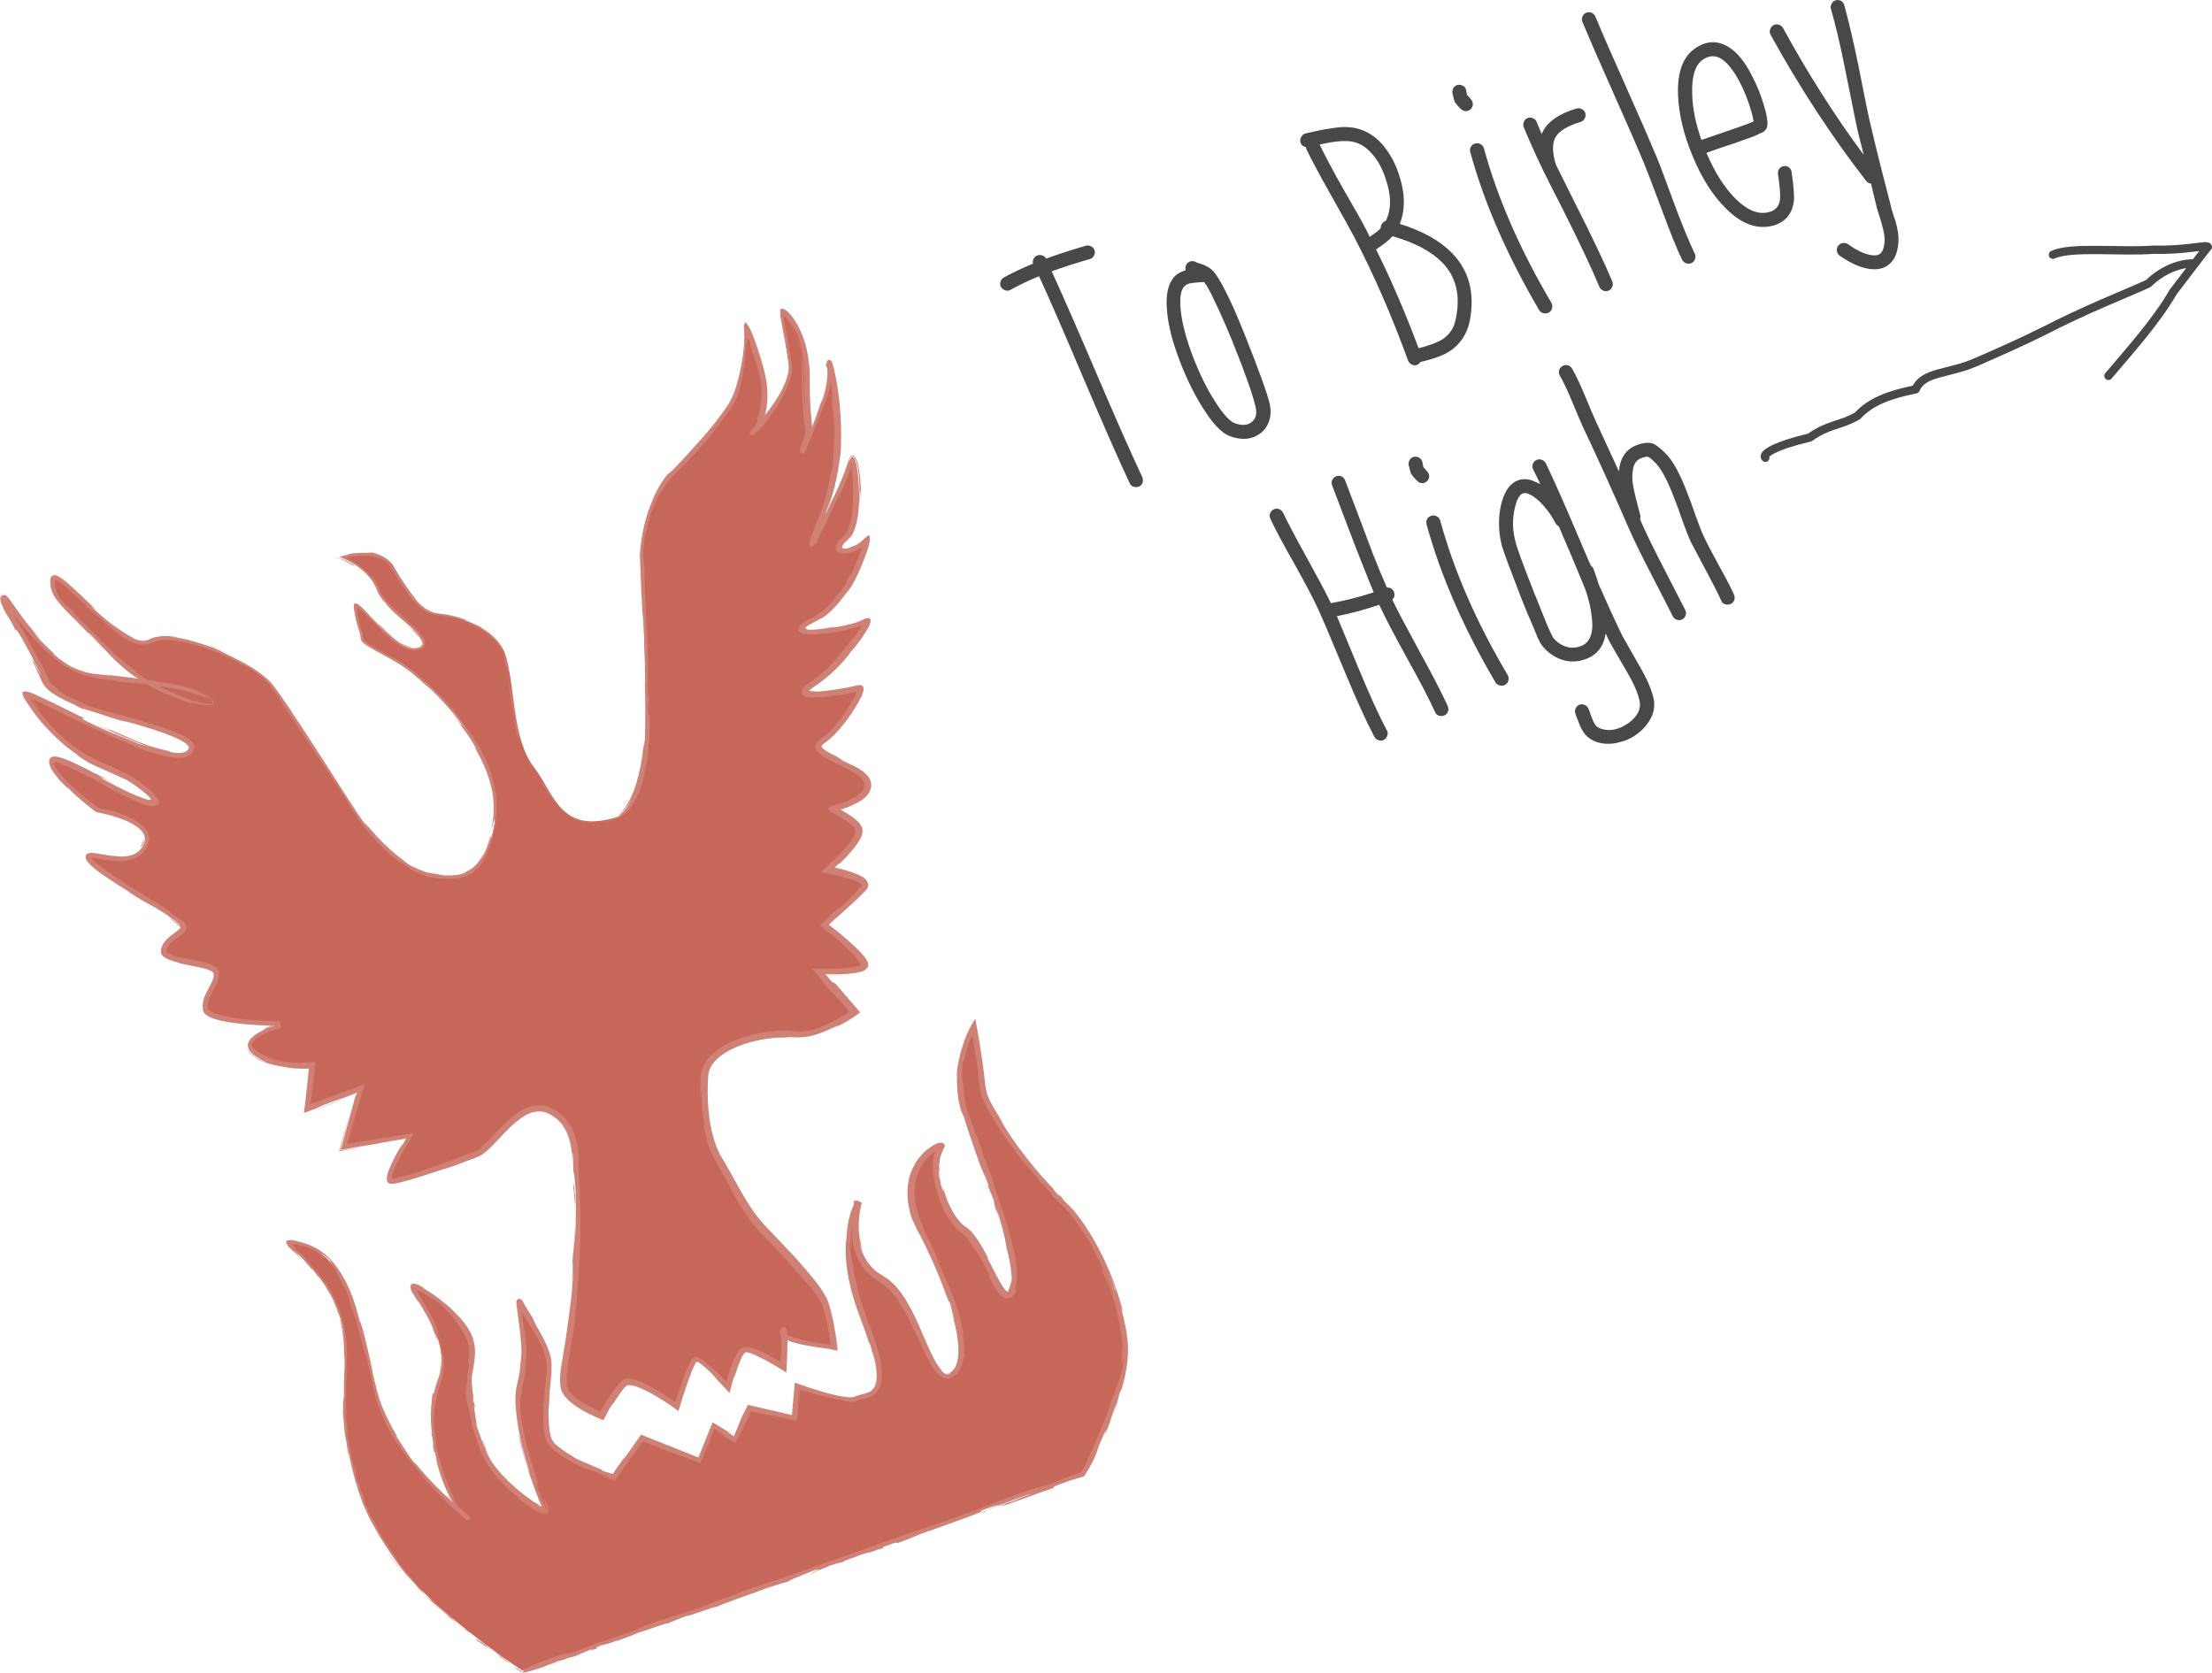 <svg id="Layer_1" xmlns="http://www.w3.org/2000/svg" viewBox="0 0 245.03 185.3"><style>.st0{fill:#484848;} .st1{fill:#C66759;} .st2{fill:#D08175;} .st3{fill:none;stroke:#484848;stroke-width:0.921;stroke-linecap:round;stroke-linejoin:round;stroke-miterlimit:10;}</style><path class="st0" d="M115.1 30.6c-1.15.47-2.2.97-3.16 1.51-.18.1-.38.12-.59.05-.21-.07-.36-.19-.47-.37-.1-.18-.12-.37-.05-.58.07-.21.19-.36.37-.47.98-.54 2.06-1.05 3.23-1.53-.05-.18-.03-.35.06-.53.08-.18.21-.29.37-.36.19-.08.38-.09.58-.03.19.06.34.18.44.36 1.26-.46 2.73-.94 4.4-1.43.2-.05.4-.03.59.07.2.1.32.25.38.45s.03.4-.07.59c-.1.19-.26.32-.46.37-1.6.46-3.01.92-4.22 1.36 1.11 2.42 2.76 6.17 4.94 11.27 2.18 5.1 3.88 8.95 5.1 11.54.08.19.08.39.02.6-.07.21-.2.35-.39.43-.19.08-.39.08-.6.02-.21-.07-.35-.19-.43-.39-1.22-2.6-2.92-6.45-5.1-11.58-2.17-5.13-3.82-8.91-4.94-11.35zM131.34 29.95c-.06-.2-.04-.4.05-.59.09-.19.23-.32.43-.39.2-.07.4-.05.6.03l.22.12c.09.02.19.04.31.08.11.04.2.07.27.1.41.17.74.35.99.56.44.38 1.02 1.31 1.75 2.8.55 1.11 1.2 2.62 1.96 4.51 1.54 3.86 2.46 6.41 2.75 7.65.13.65.1 1.25-.09 1.82-.19.56-.51 1.03-.98 1.38-.94.69-2.08.79-3.41.28-.87-.34-1.84-1.35-2.9-3.04-.97-1.53-1.83-3.25-2.57-5.18-.8-2.07-1.28-3.9-1.43-5.48-.21-2.01.13-3.38 1.01-4.14.26-.22.61-.39 1.04-.51zm2.04 1.29c-.06 0-.26.01-.61.04s-.57.05-.65.06c-.4.05-.68.15-.84.3-.48.39-.64 1.32-.48 2.79.16 1.47.61 3.17 1.35 5.09.71 1.85 1.51 3.49 2.41 4.9.88 1.4 1.61 2.21 2.19 2.45.77.3 1.4.27 1.89-.1.47-.36.62-.91.45-1.65-.26-1.23-1.12-3.7-2.6-7.38-.73-1.76-1.38-3.24-1.96-4.42-.46-1.01-.85-1.7-1.15-2.08zM144.66 14.77c.13-.03.45-.09.96-.21.51-.11.91-.2 1.2-.24.29-.05.66-.11 1.12-.17.46-.07.9-.09 1.29-.07.4.02.79.07 1.16.17 1.04.27 1.95.86 2.75 1.76.77.91 1.36 1.97 1.77 3.16.74 2.12.79 4 .15 5.63 2.54.8 4.48 1.88 5.81 3.26 1.87 1.94 2.52 4.42 1.95 7.44-.29 1.46-1.01 2.57-2.14 3.35-.74.5-1.86.92-3.34 1.25-.08.15-.21.25-.37.32-.19.08-.38.07-.58-.03-.19-.1-.33-.25-.41-.44-1.8-4.95-3.79-9.52-5.97-13.69-.42-.8-1.3-2.4-2.66-4.8-1.15-2.04-2.03-3.68-2.64-4.94-.03-.07-.04-.15-.05-.23-.33-.06-.54-.25-.62-.58-.03-.21.01-.4.12-.57.11-.19.27-.31.5-.37zm8.85 9.7c.64-1.29.62-2.9-.06-4.79-.34-1.03-.82-1.9-1.44-2.61-.61-.71-1.28-1.15-2-1.33-.82-.22-2.1-.13-3.83.28.57 1.18 1.4 2.74 2.48 4.67 1.37 2.36 2.28 3.97 2.71 4.82.13.25.25.49.34.74.57-.38.99-.7 1.24-.97-.01-.08 0-.17.02-.26.09-.28.27-.46.54-.55zm.75 1.7c-.4.44-1.01.93-1.83 1.46 1.68 3.38 3.25 7.03 4.71 10.95 1.22-.31 2.11-.64 2.69-1.02.79-.52 1.28-1.31 1.46-2.36.5-2.52-.01-4.56-1.52-6.11-1.2-1.23-3.03-2.21-5.51-2.92zM164.37 16.41c1.52 5.56 4.02 11.27 7.48 17.13.1.18.13.38.08.6-.05.22-.17.37-.35.48-.18.1-.38.13-.6.08-.21-.05-.38-.16-.48-.34-3.53-6.02-6.08-11.85-7.63-17.49-.06-.22-.04-.43.06-.61.11-.18.27-.31.48-.36.21-.06.41-.04.59.07.19.09.31.24.37.44zm-1.97-6.46c.02.1.05.3.11.58l.07.06.4.46c.13.17.18.36.17.56-.02.2-.11.37-.27.51-.17.14-.35.2-.55.19-.2-.02-.38-.1-.53-.26l-.37-.39c-.12-.15-.21-.26-.27-.35-.05-.12-.1-.27-.14-.44-.05-.26-.1-.43-.13-.53-.03-.21 0-.4.11-.59.11-.18.26-.3.47-.34.21-.04.4-.01.59.1.17.08.29.23.34.44zM171.16 19.31c-.06-.09-.11-.17-.15-.27l-.08-.18c-.85-1.77-1.56-3.36-2.14-4.77-.08-.19-.07-.38.01-.59.08-.2.22-.34.41-.42.19-.08.39-.08.59.01.2.09.35.22.42.41l.56 1.36.13-.3c.59-1.14 1.84-1.98 3.74-2.54.2-.05.4-.03.59.07.19.1.32.25.37.45.06.2.03.4-.07.59-.1.2-.25.32-.46.38-1.47.44-2.41 1.02-2.8 1.74-.35.7-.33 1.71.08 3.02.45.88 1.11 2.22 2.01 4.03 1.98 3.9 3.39 6.86 4.23 8.89.08.19.08.39-.01.59-.09.2-.22.34-.41.42-.19.08-.39.08-.59-.01-.2-.08-.34-.22-.42-.41-.82-1.98-2.2-4.91-4.15-8.79-.84-1.62-1.46-2.84-1.86-3.68zM176.73 1.84c.72 1.74 1.85 4.34 3.4 7.8 1.55 3.46 2.68 6.07 3.4 7.8.34.81 1.01 2.62 2.04 5.43.83 2.2 1.55 3.95 2.18 5.26.08.19.08.39.01.58-.07.2-.2.34-.39.43-.19.09-.38.1-.58.03-.2-.07-.35-.2-.45-.38-.56-1.13-1.29-2.94-2.2-5.41-1.04-2.78-1.72-4.56-2.05-5.35-.72-1.74-1.86-4.34-3.4-7.8-1.55-3.46-2.68-6.06-3.4-7.81-.08-.19-.08-.39.01-.59.08-.2.22-.34.41-.42.19-.08.39-.08.59 0 .21.1.35.24.43.43zM189.03 16.94c.92 2.16 2 3.86 3.25 5.11 1.32 1.3 2.57 1.77 3.74 1.43.7-.2 1.09-.68 1.16-1.44.05-.41-.02-1.34-.23-2.79-.03-.21.02-.4.15-.56.13-.17.29-.26.51-.29.21-.03.4.02.56.14.16.13.26.3.29.51.22 1.56.31 2.61.26 3.16-.16 1.43-.91 2.36-2.25 2.77-1.75.49-3.51-.12-5.26-1.86-1.46-1.43-2.71-3.39-3.73-5.87-1-2.41-1.53-4.67-1.6-6.79-.08-2.48.55-4.17 1.88-5.09 1.26-.88 2.52-.92 3.77-.13.91.57 1.74 1.59 2.48 3.04.59 1.09 1.07 2.28 1.43 3.55.16.52.26.97.3 1.34.03.21.05.39.05.52 0 .28-.06.5-.19.66-.07.11-.18.21-.33.3l-.32.13c-.18.11-.44.22-.77.36l-2.2.78-1.59.53c-.69.25-1.14.4-1.36.49zm5.2-3.47l.02-.05c-.05-.32-.14-.71-.28-1.18-.34-1.17-.78-2.25-1.3-3.23-.64-1.21-1.3-2.04-1.97-2.48-.67-.43-1.37-.4-2.09.09-.84.6-1.23 1.86-1.16 3.78.03 1.55.37 3.25 1.02 5.1.25-.08.72-.24 1.42-.48s1.23-.43 1.6-.55c.91-.31 1.61-.57 2.12-.75l.62-.25zM204.29.55c.5 1.8 1.02 4.05 1.58 6.76.66 3.41 1.12 5.63 1.38 6.67.23 1.02.59 2.49 1.07 4.41l1.09 4.24c.04.24.13.58.28 1.04.15.45.24.73.28.83.25.87.36 1.61.33 2.21-.06 1.08-.34 1.88-.85 2.4-.49.51-1.15.75-1.97.72-1.09-.05-2.32-.55-3.69-1.5-.17-.13-.27-.29-.31-.5-.04-.2 0-.4.12-.57.12-.18.29-.29.5-.33.21-.04.4 0 .59.11 1.11.8 2.07 1.21 2.87 1.25.34.02.61-.06.78-.24.25-.27.4-.73.43-1.39.01-.45-.09-1.02-.29-1.72-.02-.11-.1-.4-.25-.87-.16-.48-.27-.83-.33-1.06l-.64-2.67c-.23-.02-.41-.12-.55-.31-3.85-4.97-7.38-10.37-10.58-16.19-.1-.18-.12-.38-.05-.58.06-.21.19-.36.37-.47.18-.1.37-.12.59-.06.21.07.36.19.47.37 2.71 4.97 5.68 9.65 8.94 14.06l-.7-2.8c-.07-.31-.53-2.56-1.37-6.76-.55-2.75-1.08-4.95-1.56-6.6-.06-.2-.03-.4.07-.59.1-.19.25-.32.46-.38.2-.05.4-.03.6.07.16.1.28.25.34.45zM148.99 53.19l1.43 3.76 1.68 4.46c.51 1.3 1.02 2.52 1.53 3.68.38-.02.65.15.8.51.1.32.04.6-.2.83.47 1.01 1.47 2.9 2.98 5.68 1.48 2.69 2.53 4.72 3.16 6.11.09.22.1.42.02.62-.07.2-.21.34-.41.42-.21.08-.4.09-.6.02-.2-.07-.33-.2-.41-.39-.63-1.39-1.67-3.39-3.12-6-1.45-2.63-2.48-4.6-3.07-5.89-1.62.55-3.18.97-4.69 1.26l2.33 5.61c1.33 3.22 2.41 5.57 3.21 7.04.1.18.12.37.05.58-.07.21-.19.36-.37.47-.18.1-.38.12-.59.05-.21-.07-.37-.19-.47-.37-.92-1.74-2.01-4.14-3.27-7.19-1.65-3.98-2.67-6.36-3.05-7.15-.5-1.08-1.36-2.71-2.57-4.88-1.23-2.15-2.11-3.81-2.65-4.98-.08-.19-.08-.38-.01-.58.07-.2.2-.34.39-.43.18-.09.38-.1.58-.03.2.07.35.2.45.38.47 1.01 1.33 2.63 2.57 4.88 1.22 2.2 2.1 3.86 2.65 4.98l.08.18c1.51-.26 3.1-.66 4.75-1.2-.48-1.16-.98-2.4-1.49-3.7-.51-1.3-1.08-2.77-1.71-4.44l-1.4-3.69c-.09-.21-.09-.42 0-.61s.24-.33.44-.41c.2-.08.4-.08.59.01.18.09.31.22.39.41zM159.53 57.65c1.52 5.56 4.01 11.28 7.48 17.13.1.18.13.38.08.6-.05.22-.17.37-.35.48-.18.1-.38.13-.6.08-.22-.05-.38-.17-.48-.34-3.54-6.02-6.08-11.85-7.63-17.49-.06-.22-.04-.43.06-.61s.26-.31.48-.36c.21-.06.41-.04.6.07.18.08.3.24.36.44zm-1.97-6.47c.02.1.05.3.11.58l.07.06.4.46c.13.17.18.35.17.55-.01.2-.1.37-.27.51s-.35.2-.55.18c-.2-.01-.38-.1-.53-.27l-.37-.39c-.12-.15-.21-.26-.27-.35-.05-.12-.1-.27-.14-.44-.05-.26-.1-.43-.14-.53-.03-.21.01-.41.11-.59.11-.18.26-.3.47-.34.21-.04.4-.01.59.1.18.11.3.27.35.47zM171.22 51.29c1.01 2.1 2.42 5.3 4.23 9.6.36.86.62 1.45.78 1.77.12.09.22.22.29.38.27.73.46 1.29.57 1.69.95 2.15 1.81 4.04 2.6 5.67.03.07.66 1.17 1.87 3.29.86 1.46 1.4 2.7 1.62 3.72.15.77.04 1.51-.34 2.21s-.91 1.28-1.58 1.76c-.58.43-1.29.73-2.12.91-.83.18-1.6.14-2.29-.1-.33-.12-.61-.27-.86-.46s-.45-.41-.61-.67-.28-.48-.37-.69c-.08-.2-.18-.45-.29-.74-.11-.29-.18-.47-.2-.54-.08-.19-.08-.39.01-.59.08-.2.22-.34.41-.42.19-.08.39-.07.59.01.2.08.34.22.42.41.08.19.17.42.26.69.1.27.17.46.22.58.05.12.12.26.21.41.1.16.19.28.3.36.1.08.23.14.4.19.97.32 1.99.12 3.06-.63.47-.34.82-.72 1.04-1.14.21-.43.28-.84.19-1.25-.16-.86-.63-1.95-1.4-3.27-1.26-2.16-1.91-3.29-1.95-3.38-.14-.28-.28-.57-.41-.88-.23 1.46-.99 2.41-2.26 2.85-.9.32-1.78.33-2.63.04-.85-.29-1.57-.81-2.15-1.54-.11-.13-.25-.37-.43-.74l-.52-1.25c-.41-.92-.88-2.05-1.41-3.39-1.19-3.08-1.89-4.97-2.1-5.66-.34-1.37-.41-2.69-.21-3.97.25-1.5.74-2.5 1.47-3.03.73-.52 1.58-.55 2.53-.07.14.05.29.13.47.22-.26-.56-.54-1.12-.82-1.67-.08-.19-.08-.39-.01-.58.07-.2.2-.34.39-.43.19-.09.38-.1.58-.03.2.06.35.19.45.36zm1.07 6.64c-.32-.65-.75-1.27-1.28-1.88-.53-.6-1.05-1.03-1.54-1.27-.39-.2-.71-.21-.94-.03-.37.26-.64.95-.83 2.05-.18 1.05-.12 2.16.2 3.31.14.61.81 2.43 2 5.45.57 1.44 1.03 2.57 1.37 3.41.2.48.37.87.52 1.17.15.3.23.46.24.49.39.48.86.81 1.4.99.54.19 1.09.18 1.65-.03.53-.19.91-.56 1.11-1.11.21-.55.25-1.27.13-2.17-.09-.89-.32-1.9-.72-3.05l-1.57-3.79c-.63-1.44-1.08-2.5-1.35-3.17-.15-.07-.29-.19-.39-.37zM174.17 40.88c.41.72.88 1.7 1.39 2.94.64 1.55 1.05 2.51 1.23 2.88l2.54 5.52c.13-1.5.8-2.47 1.98-2.91.73-.27 1.34-.33 1.82-.16.31.13.74.46 1.3 1.01.84.8 1.68 2.32 2.52 4.57.1.24.21.51.32.81.11.3.22.63.34.97.11.34.21.6.27.77.34.95.62 1.66.84 2.12.29.63.84 1.7 1.66 3.2.76 1.36 1.33 2.45 1.7 3.28.09.21.1.42.02.62-.07.2-.21.34-.41.42-.2.08-.4.09-.61.02-.2-.07-.33-.2-.41-.39-.36-.8-.9-1.87-1.63-3.22-.89-1.67-1.47-2.76-1.73-3.27-.24-.51-.54-1.27-.9-2.26-.01-.02-.13-.37-.36-1.03-.23-.66-.42-1.16-.57-1.52-.75-2.01-1.45-3.33-2.12-3.99-.42-.41-.68-.63-.77-.64-.13-.05-.4-.01-.78.13-.39.15-.66.42-.81.83-.15.41-.21.97-.17 1.68.04.57.33 1.85.87 3.82.03.15.02.3-.03.43l.13.32c.56 1.28 1.43 3.05 2.61 5.33 1.18 2.28 1.94 3.76 2.29 4.46.08.19.08.38.01.58-.07.2-.21.34-.39.43-.18.09-.38.1-.57.03-.2-.07-.35-.2-.45-.38-.34-.7-1.11-2.19-2.29-4.47-1.19-2.29-2.06-4.08-2.63-5.39-1.78-4.09-3.45-7.78-5.01-11.07-.19-.39-.61-1.38-1.26-2.95-.47-1.14-.91-2.08-1.33-2.8-.1-.18-.13-.38-.07-.58.06-.21.18-.36.37-.47.19-.11.39-.13.6-.08.22.08.38.2.49.41z"/><g><path id="XMLID_194_" class="st1" d="M68.43 90.5s1.98-1.07 2.79-5.99-.29-22.99-.29-22.99.1-5.98 3.52-9.23 5.11-5.61 6.23-7.27c1.12-1.65 2.06-6.46 1.76-8.58-.3-2.12 1.66 3.1 2.12 5.65.46 2.55-.12 4.99-1.26 5.91s4.56-4.42 4.08-7.7c-.48-3.28-.99-5.31-.94-5.83.05-.52 2.94 1.87 2.85 7.6-.09 5.73.92 5.11-.18 7.49-1.1 2.39 3.04-5.83 2.63-8.9-.4-3.07 2.89 8.37-.69 16.74-3.58 8.36 2.67-4.15 3.13-6.25.45-2.11 1.57 6.84-.51 8.6-2.08 1.76 1.09 1.58 2.21-.08 1.12-1.65-1.16 6.87-5.8 9.08-4.64 2.22 4.6 1.01 5.75.09 1.15-.92-2.27 4.56-5.87 6.89s4.52.8 5.18.55c.65-.24-1.86 4.32-4.04 5.79-2.18 1.47 3.89 2.43 4.84 4.31.95 1.87-3.06 3.12-3.79 3.14-.74.03 2.99 1.36 2.96 2.61-.03 1.25-3.33 4.21-3.33 4.21s4.77.95 3.92 2.01c-.85 1.05-4.42 4.12-4.42 4.12s4.74 3.69 4.49 4.52c-.25.83-5.04.63-5.04.63l3.92 4.49s-3.88 2.92-6.77 2.51c-2.89-.41-9.3 1.06-9.82 4.31 0 0-.58 5.75 1.45 9.2 2.04 3.45 2.93 5.84 5 8.05 2.07 2.2 6.12 6.39 6.77 8.13.65 1.74 1.14 5.02 1.14 5.02s-6.22-.66-5.78-1.81c.44-1.15.1 3.92.1 3.92s-3.62-2.37-4.41-1.83-1.7 4.1-1.7 4.1-3.07-3.56-3.65-3.1c-.57.46-2.03 5.21-2.03 5.21s-4.84-3.64-5.91-2.51c-1.06 1.14-2.38 3.61-2.38 3.61s-3.81-1.55-4.16-3.16c-.35-1.6.41-2.88 1.05-9.8.64-6.92.38-12.27.19-13.44s.61-5.67-2.77-7.39c-3.38-1.72-6.22 4.04-8.17 4.77-1.95.73-8.5 3.16-9.53 3.05-1.03-.11 1.89-4.91 1.89-4.91l-7.25 1.21 1.84-6.38-5.89 2.19.64-4.94s-4.63.24-6.54-1.53c-1.9-1.77 3.09-3.03 3.09-3.03s-7.99-.11-8.34-1.71c-.35-1.6 1.59-3.06 1.18-4.15-.41-1.09-5.86-1.04-5.83-2.29.03-1.25 1.77-1.9 2.27-2.57.49-.68-10.02-6.18-10.59-7.7-.57-1.52 4.55 1.53 6.22-1.32s-5.22-4-5.22-4-5.45-3.92-5.06-5.55c.38-1.63 10.59 5.72 11.66 4.58 0 0-.65-1.74-5.96-3.97-5.31-2.24-7.82-6.75-8.6-7.94s15.85 8.72 18.2 6.36c2.35-2.36-14.22-4.13-15.9-7.96C3.4 71.51.57 67.27.48 66.36c-.09-.91 4.71 7.95 9.89 8.5 5.18.55 12.21 1.41 13.22 2.77 1.01 1.36-6.65-.5-11.55-5.61s-6.08-5.62-6.13-7.73c-.04-2.11 7.84 8.33 10.73 6.76 2.89-1.57 11.58 2.38 13.51 4.88 1.93 2.5 9.73 14.7 9.73 14.7s4.19 5.87 8.11 6.4c3.93.52 5.29-.48 6.41-4.12 1.13-3.64.42-6.84-1.7-10.51s-4.87-6.36-6.99-8.05c-2.12-1.69-5.56-2.89-5.58-3.62-.02-.73-.49-1.31-.78-3.42-.3-2.12 4.24 5.36 6.94 4.6 2.7-.75-3.45-3.92-4.43-6.52-.98-2.61-4.11-3.67-4.11-3.67s4.44-1.4 5.86 1.04c1.41 2.45 2.91 5.11 4.98 5.33 2.07.22 6.46 1.32 7.46 4.66s.69 9.15 3.08 12.22c2.37 3.07 2.87 7.51 9.3 5.53z"/><g id="XMLID_132_"><g id="XMLID_91_"><g id="XMLID_92_"><g id="XMLID_93_"><path id="XMLID_94_" class="st2" d="M68.49 90.69c.4-.15.16-.12-.99.18.01.02-.82.25-.82.25l.29-.05c.17-.03.4-.06.62-.13.45-.12.9-.25.9-.25z"/><path id="XMLID_95_" class="st2" d="M61.42 88.62c-.81-1.13-1.65-2.48-1.28-1.66.79 1.11.88 1.48 1.93 2.55.8.9 1.68 1.22 1.47 1.18.19.1.64.25 1.13.35.25.02.5.05.73.07.23-.01.44-.03.6-.05-.77.04-1.67-.1-2.51-.51-.85-.41-1.57-1.14-2.16-1.97-.24-.37.01-.03.09.04z"/><path id="XMLID_96_" class="st2" d="M40.12 90.77l.44.59c-.12-.16-.27-.37-.44-.59z"/><path id="XMLID_97_" class="st2" d="M22.76 76.87c.27.1.49.27.63.36.15.09.2.15.21.16-.52-.45-.97-.58-.84-.52z"/><path id="XMLID_98_" class="st2" d="M10.76 74.61c.26.03.48.06.71.08-.27-.04-.54-.07-.71-.08z"/><path id="XMLID_99_" class="st2" d="M40.12 90.77c-.02.03-1.01-1.6-1.01-1.6-.1-.1.5.85 1.01 1.6z"/><path id="XMLID_100_" class="st2" d="M56.06 73.97c.08.39.14.71.21 1-.06-.32-.12-.63-.18-.94l-.03-.06z"/><path id="XMLID_101_" class="st2" d="M51.75 81.31l-.32-.48c-.1-.13-.2-.26-.3-.37l.62.85z"/><path id="XMLID_102_" class="st2" d="M42.52 69.64c-.38-.38-.57-.46-.74-.59.24.2.53.47.87.8.01-.01-.02-.07-.13-.21z"/><path id="XMLID_103_" class="st2" d="M53.42 69.55s.59.35.58.37c-.14-.12-.41-.26-.58-.37z"/><path id="XMLID_104_" class="st2" d="M51.66 96.57c-.04 0-.12.02-.2.05.01 0 .08-.02.2-.05z"/><path id="XMLID_105_" class="st2" d="M71.42 63.37c-.01-.02-.01.01-.01 0 .01.14.02.18.01 0z"/><path id="XMLID_106_" class="st2" d="M68.42 90.48c.01.01.3-.23.3-.23.02-.04.04-.08.03-.09.01.01-.32.34-.33.32z"/><path id="XMLID_107_" class="st2" d="M3.94 73.95c-.02-.04-.03-.05-.04-.09-.27-.51-.13-.22.04.09z"/><path id="XMLID_108_" class="st2" d="M63.53 132.18c-.04-1.14.06-.22.11.57.05.79.1 1.44.08-.3.01.32-.34-3.11-.19-.27z"/><path id="XMLID_109_" class="st2" d="M55.94 73.36c-.08-.31-.16-.62-.28-.91.15.4.21.7.28.91z"/><path id="XMLID_110_" class="st2" d="M63.72 132.45l-.01-.36c.01.15.01.24.01.36z"/><path id="XMLID_111_" class="st2" d="M10.36 84.82c-.1-.06-.27-.17-.46-.28.02.01.11.09.46.28z"/><path id="XMLID_112_" class="st2" d="M15.05 80.28l.9.28c-.36-.11-.65-.2-.9-.28z"/><path id="XMLID_113_" class="st2" d="M6.88 83.97c-.25-.08-.42-.13-.63-.17-.1-.01-.3-.03-.45.03-.18.02-.33.19-.39.42v.07-.07c.01-.08.07-.14.1-.21.1-.15.31-.25.59-.24.27.01.49.08.78.17z"/><path id="XMLID_114_" class="st2" d="M12.36 94.79c.11.02.25.04.37.06.2.02.43.02.63.02 0 0-.25 0-.5-.02l-.5-.06z"/><path id="XMLID_115_" class="st2" d="M88.22 37.43c-.13-.41-.22-.67-.29-.88.04.15-.27-.43-.41-.63-.07-.1-.08-.12.03.07.1.21.35.62.67 1.44z"/><path id="XMLID_116_" class="st2" d="M56.1 73.95c-.05-.11-.09-.28-.16-.58.05.23.1.45.15.66.02.05.03.06.01-.08z"/><path id="XMLID_117_" class="st2" d="M6.1 84.46c-.02 0-.04.01-.04.04l.01-.01c-.01.03-.01.06.01.11.03.08.04.16.08.25.09.18.18.35.31.53.24.35.54.69.84 1.01-.25-.28-.54-.59-.79-.94-.13-.18-.24-.36-.33-.55-.06-.1-.06-.18-.1-.27-.01-.04-.04-.09-.02-.12 0-.02 0 0 0 0-.01-.03.01-.05.03-.05z"/><path id="XMLID_118_" class="st2" d="M91.74 103.3l-.85-.67c.32.26.62.49.85.67z"/><path id="XMLID_119_" class="st2" d="M15.5 91.14c.48.39 1.06.99 1.04 1.84-.01.17-.01.37-.04.48.01.03.21-.73-.15-1.36-.16-.31-.39-.54-.56-.71-.16-.17-.29-.25-.29-.25z"/><path id="XMLID_120_" class="st2" d="M87.92 36.55c.01.01.01.01 0 0 .01.01.01.01 0 0z"/><path id="XMLID_121_" class="st2" d="M84.2 44.72c-.18 1.46-.41 1.74-.37 1.82.01.06.14-.13.05.16-.18.4-.37.69-.56.88-.09.1-.18.17-.26.24l-.04.03c.01.01.09.17.12.2.04.06-.02.07.06.08.03.02.12.07.2.12.02.01 0 .01.01.01.03-.03.05-.06.08-.09.23-.26.34-.36.39-.4.1-.07.02.1.45-.37 1.48-1.83 2.46-3.39 3.09-5.09.06-.12.17-.46.07-.06.09-.31.18-.67.22-1.07.05-.39 0-.88-.08-1.28-.13-.84-.29-1.75-.46-2.68-.09-.46-.17-.93-.26-1.38l-.08-.45c-.01-.08-.03-.17-.03-.26.03-.11.14.01.19.04.06.05.12.11.18.17.2.24.44.6.61.88.09.19.13.29.14.33-.15-.43-.15-.51-.07-.45.67 1.21.99 2.38 1.03 2.9-.18-.83-.25-.89-.38-1.26 0 0 .12.34.22.69.1.35.17.7.17.7.06.65-.02.16-.17-.47-.14-.64-.43-1.4-.47-1.39.52 1.3.79 2.82.84 4.26.01 1.45.03 2.85.12 3.95-.03.24-.15-1.05-.17-2.03-.02-.98-.01-1.65-.06-.18l.02-1.7c0-.83-.1-1.66-.1-1.66.05 1.27 0 .77-.05.24-.07-.53-.14-1.07-.08.09.11 1.08.06 1.92.07 2.69.01.75.03 1.39.08 2.02.04.63.12 1.27.22 2 .05.37.1.74.04 1.12-.05.38-.22.82-.45 1.31-.18.47-.13.41-.08.34.03-.04.05-.07.05-.04 0 .02-.01.05-.03.11-.01.02-.01.04-.02.06l-.01.02c0 .01 0-.02-.02.1-.01.05.02.18.12.24.1.06.16.04.19.04.05-.01.07-.03.11-.06.03-.03.06-.06.08-.1l.01-.02.02-.04c.01-.03.02-.05.04-.08 1.29-2.92 1.7-4.09 2.1-5.07.19-.49.35-.93.52-1.55.14-.63.39-1.4.27-2.69-.02-.13-.04-.25-.06-.37v-.02c-.11 0-.25-.04-.3-.06-.03-.04 0 0-.03 0-.03.04-.06.07-.11.09-.16.1-.13.08-.13.08.02.03.05.09.07.14.09.23.18.49.27.81.17.65.37 1.57.5 3.21l-.24-1.1c.25 2.12.28 2.74.35 3.37.04.63.13 1.3-.05 3.54.05-.8.05-3.36.03-2.72-.04 1.45-.07 1.96-.06 2.39-.01.43.02.78-.12 1.89l-.16.44c-.17 1.12-.41 2.26-.76 3.39-.34 1.12-.87 2.22-1.31 3.4-.11.3-.22.57-.32.91 0 .08-.04.03-.01.27.03.06-.03.03.11.17.07.05.18.07.24.06.07-.02.04-.01.07-.02.05-.02.11-.08.11-.08.03-.03.05-.06.06-.08.06-.08.1-.15.14-.22l.23-.42c.3-.56.58-1.13.85-1.7.55-1.14 1.09-2.3 1.61-3.46-.09.27-.42 1.08.1 0 .32-.72.66-1.53.93-2.24.05-.12.09-.25.12-.38.03-.11.1.02.1.07.02.06.03.13.04.2l.04.28.06.6c.03.42.05.83.06 1.25.01.84-.02 1.68-.13 2.5-.11.81-.29 1.65-.68 2.27-.1.16-.2.27-.34.4-.17.16-.33.28-.52.54-.18.22-.33.61-.2.9.15.3.5.39.86.41.56-.03.95-.18 1.37-.38.52-.29.47-.29.53-.34.02-.02.04-.06.06-.06.02.03 0 .07-.01.11l-.03.09-.09.26s-.04.13-.11.33c-.07.21-.16.48-.27.75-.21.54-.45 1.07-.45 1.07-.24.48-.5.87-.24.35-1.2 2.04 0 .14-.55 1.14-.73 1.14-1.07 1.42-.57.73-.59.85-1.38 1.86-2.5 2.63-.28.19-.57.35-.9.52-.16.08-.34.17-.52.28-.15.1-.5.31-.62.49-.15.17-.25.45-.07.64.15.16.4.26.7.29.57.06.87.03 1.29.01.78-.05 1.55-.16 2.3-.29.38-.06.75-.14 1.12-.22l.55-.13.46-.13c.18-.06.31-.11.43-.2.05-.03.05.04.03.07-.01.04-.03.07-.05.1-.03.07-.07.13-.11.19-.13.19-.26.38-.38.56-.17.25-.35.48-.52.69l.48-.71c-1.01 1.4-1.64 2.15-2.25 2.87-.63.7-1.24 1.4-2.56 2.3l.55-.36c-.26.2-.53.38-.81.57-.14.1-.29.19-.43.31-.13.1-.37.32-.47.51-.11.19-.1.48.1.62.16.15.46.21.67.24.39.04.72.03 1.08.01.7-.04 1.38-.13 2.06-.23l1.02-.17.84-.17c.07-.01.14-.04.21-.05.04.06-.01.14-.02.2-.03.07-.05.12-.09.21l-.21.4c-.29.53-.61 1.05-.95 1.55-.68.98-1.43 1.92-2.29 2.62-.11.09-.22.17-.33.24-.13.09-.26.19-.38.32-.11.14-.23.34-.23.56.01.23.12.41.23.55.46.49.96.71 1.44.97.96.48 1.88.88 2.63 1.38.17.08.5.27.8.58.3.3.48.79.2 1.23-.27.46-.84.82-1.39 1.1-.28.14-.56.25-.83.36-.16.05-.23.09-.44.15s-.39.12-.63.16c-.16.04-.31.08-.36.13-.09.05-.14.09-.17.12-.02.02-.03.02-.05.04-.02.03-.01.08 0 .1.03.06.06.1.1.15.14.18.43.32.53.35.28.17.54.32.78.46.19.12.36.23.51.33.31.21.55.41.74.6.19.19.31.38.35.53.03.13-.02.3-.11.49-.18.38-.49.8-.97 1.36-.24.28-.54.6-.9.96-.18.18-.38.37-.59.58-.18.17-.38.35-.57.54-.23.2-.46.42-.71.64.09.02.4.08.72.15.54.13 1.02.24 1.47.34.32.08.62.16.92.25.3.09.62.2.94.35.15.08.31.17.43.28.08.07.11.18.03.27 0 0-.09-.04-.09-.03 0 0-.09.12-.26.31-.16.19-.4.43-.63.68l-.96.96-1.15.89-1.64 1.45.17.13-.17-.13c.39-.33.79-.66 1.09-.9.21-.16.34-.26.3-.21-.4.35-.83.73-1.27 1.12.35.28.71.57 1.07.85.26.22.53.45.78.66.51.44.98.88 1.38 1.27.4.39.71.74.91 1 .2.26.28.41.28.43.05.08.07.12.07.12.01.02.01.03.01.05.07.04-.4.2-.79.25-.4.07-.82.11-1.25.14-.42.03-.85.04-1.28.05h-.94l-1.11-.03 1.32 1.5c-.02-.02-.06-.05-.11-.1-.09-.09-.2-.21-.32-.35-.26-.29-.6-.67-.97-1.08.55.01 1.24.04 1.77.03-.7.01-1.35-.02-1.77-.03 1.23 1.39 1.27 1.48 1.32 1.56.07.11.22.31 1.24 1.42-.29-.36.2.15.27.2.27.33.64.76 1.05 1.25.09.1.17.2.27.31.01.03.09.07.04.09-.21.14-.43.28-.66.42-1.28.79-2.8 1.51-4.14 1.74 0 0 .13-.04.25-.07.12-.05.25-.09.25-.09-.59.14-1.21.23-1.8.14-.69-.09-1.4-.08-2.1-.04-1.39.13-2.79.41-4.15.93-1.33.52-2.74 1.23-3.62 2.6-.09.18-.2.35-.27.55l-.17.61c-.05.41-.05.75-.07 1.12-.02.74-.02 1.47.02 2.21-.03-2.12.08-1.63.15.09l-.04.7c.17 1.11-.12-1.8.16.47.13 1.09.2 1.46.15 1.4-.05-.06-.17-.54-.27-1.17 0 0 .08.67.24 1.33.14.66.35 1.31.35 1.31.02.16-.19-.44-.25-.6.16.53.47 1.69 1.11 2.78.59 1.04 1.17 2.15 1.59 2.81l.05.14c.69 1.28 1.31 2.4 1.99 3.35.66.96 1.41 1.73 2.09 2.44 1.36 1.43 2.64 2.76 4.15 4.56.09.02 1.36 1.43 1.95 2.6.27.74.46 1.56.63 2.39.08.42.16.84.24 1.28l.11.65.03.24c-.36-.05-.72-.11-1.08-.16-.51-.08-1.02-.18-1.53-.28-.51-.11-1.03-.23-1.52-.4-.24-.08-.49-.18-.69-.29-.09-.06-.19-.12-.22-.17-.03-.02 0-.03-.05-.02-.02.01-.03 0 .01 0 .04-.01 0 .04.02-.01.01-.02.02-.06.02-.05-.02-.01.03.04-.06-.02-.06-.03-.13-.1-.15-.1-.03-.01-.05-.07-.05-.07-.01.02 0-.02-.03.03-.03.03-.07.05-.11.06l-.15.06s.02.09.03.15c.01.14.02.26.03.36.01.22.01.38.02.5.01.24.01.29.02.3.02.01.04-.18.05.48-.02.06-.05.38-.08.8-.01.17-.03.37-.04.55-.01.08-.01.17-.03.22-.25-.17-.29-.21-.07-.1-.25-.15-.49-.29-.71-.42-.36-.21-.71-.39-1.06-.56-.35-.16-.68-.32-1.03-.44-.36-.1-.69-.26-1.21-.16-.07.02-.14.05-.21.09-.13.08-.09.07-.15.11-.06.04-.14.14-.21.24-.14.19-.22.33-.3.5-.17.33-.31.67-.44 1.03s-.26.74-.38 1.14c-.05.16-.1.33-.15.5l-.06.22c-.12-.13-.32-.33-.56-.59-.43-.44-.95-.98-1.6-1.52.52.48 1.06 1.05.75.78-.42-.4-.9-.86-1.34-1.16-.18-.14-.55-.3-.73-.25-.19.05-.24.13-.21.07 0 0 .09-.08.2-.11.11-.03.23-.01.23-.01-.15-.03-.32.01-.44.11-.27.28-.32.49-.43.7-.1.21-.19.42-.27.63-.17.43-.33.86-.49 1.3-.26.76-.52 1.54-.79 2.33l-.26-.2-.58-.4c-.39-.27-.79-.52-1.2-.77-.82-.48-1.65-.97-2.65-1.2-.25-.05-.53-.08-.84-.01-.15.03-.32.12-.45.25-.11.1-.17.18-.26.28-.31.37-.59.74-.85 1.12-.26.38-.5.76-.73 1.14-.17.28-.33.56-.49.83l-.32-.15c-.21-.11-.42-.21-.62-.31-.41-.21-.79-.44-1.15-.67-.7-.46-1.37-1.01-1.54-1.56.01 0 .08.22.1.22-.01 0-.04-.06-.07-.18-.05-.1-.08-.33-.11-.58-.05-.5.04-1.21.15-1.94.22-1.45.42-2.93.42-2.93.38-2.7-.17 1.63.15-.36.36-3.18.56-5.69.69-8.07.12-2.38.19-4.62.05-7.25.01-.51 0-1.12-.06-1.82-.05-.39-.06-.64-.06-1.03v-1.18c-.02-.83-.1-1.74-.38-2.65-.26-.91-.79-1.84-1.59-2.51-.76-.65-1.84-1.15-2.93-.96-1.08.17-1.91.79-2.61 1.39-1.4 1.22-2.43 2.6-3.46 3.34 0 0 .26-.13.26-.14-.25.22-.45.37-.63.44-.17.09-.4.15-.57.21-.36.12-.68.21-1.18.38.15-.01 1.46-.49.64-.15-1.36.51-2.73 1.01-4.12 1.48-.69.24-1.39.47-2.1.68-.35.1-.7.21-1.06.3l-.53.12-.25.04c-.08.01-.07.01-.11.01-.08.02-.11-.08-.09-.14l.05-.23c.03-.1.06-.21.1-.31.15-.42.34-.83.55-1.25.2-.41.42-.82.65-1.23l.46-.8.65-1.08c-2.46.4-4.93.79-7.41 1.19.65-2.2 1.3-4.4 1.94-6.59-2 .73-4 1.46-5.99 2.19v-.01l.01-.08.04-.29.15-1.14c.08-.67.15-1.2.2-1.63.07-.63.12-1.12.16-1.53-.52.03-.94.06-1.37.08-.27.01-.54.02-.9.01s-.79-.04-1.37-.13c-.57-.1-1.32-.24-2.16-.65-.02.05 1.47.42 1.48.38-.63-.14-1.26-.33-1.8-.63-.53-.29-1.06-.76-.92-1.08.04-.18.25-.4.5-.58.24-.19.53-.34.82-.48.59-.28 1.24-.5 1.87-.67l-.09-.74c-2.17-.06-4.4-.18-6.48-.66-.5-.13-1.03-.3-1.36-.56-.24-.12-.21-.7-.07-1.13.15-.46.42-.92.69-1.41.13-.24.27-.5.37-.8.1-.29.17-.67.03-1.05-.21-.44-.54-.55-.78-.67-.26-.11-.52-.19-.77-.26-.51-.13-1.01-.23-1.51-.32-.49-.1-.99-.19-1.46-.3-.46-.11-.97-.25-1.23-.47.33.2.38.19 1.16.42-.21-.07-.48-.15-.73-.26-.27-.1-.49-.3-.43-.3 0-.36.31-.78.73-1.12.21-.17.43-.34.66-.51.23-.18.42-.29.76-.69.1-.17.09-.38.03-.54-.08-.16-.22-.33-.35-.43-.17-.15-.32-.26-.45-.35-.26-.18-.41-.28-.42-.27-1.15-.8-.24-.23-.94-.73-1.57-1.07-4.06-2.44-4.85-3.05-.14-.1.46.27.75.44-.53-.31-1.73-1.08-2.64-1.72-.92-.64-1.48-1.17-1.09-.77-.15-.13-.3-.27-.4-.38-.07-.08-.08-.09-.09-.16-.01-.06.06-.08.11-.07l.09.01.28.04c.77.13 1.55.29 2.34.32.78.03 1.62-.05 2.32-.49.69-.44 1.17-1.13 1.23-1.97 0-.56-.37-1.21-.91-1.63-.53-.44-1.17-.74-1.78-.99-1.22-.5-2.35-.72-2.64-.72.03-.01-.03-.04-.18-.08-.23-.05-.14-.02-.43-.25-.44-.35-1.07-.85-1.73-1.41-.66-.56-1.35-1.19-1.92-1.81-.57-.59-.99-1.28-1-1.6.01.04 0 .08.01.05.05.01.06-.02.06-.02 0-.03.03-.06.07-.06.04 0 .04 0 .17.03.19.05.27.08.04.05 1.03.26 2.09.85 2.79 1.18.71.35 1.11.55.94.42 1.22.72 2.46 1.42 3.69 2.04.61.31 1.22.6 1.84.83.15.06.31.12.47.17.16.06.49.13.7.16.47.07.79-.11 1-.35-.15-.37-.44-.79-.81-1.15-.23-.23-.46-.43-.69-.61-.46-.36-.88-.67-1.26-.94-1.17-.7-2.39-1.24-3.58-1.75-1.18-.5-2.27-1.13-3.26-1.87-.99-.73-1.88-1.57-2.67-2.46-.4-.45-.77-.91-1.12-1.38l-.51-.72-.28-.42-.16-.25c.04-.07.17.02.25.04l.27.11.49.23c.76.37 1.5.73 2.24 1.08-.09.01-.81-.34-1.73-.78-.35-.17-.74-.35-1.13-.53-.08-.03-.17-.08-.25-.08 0 .07.08.15.12.21.06.08.11.15.15.22.12.17.23.33.32.44.18.24.29.36.28.3-.24-.34-.47-.67-.66-.93l-.06-.09c-.03-.03-.04-.08.01-.06.06.01.12.04.19.06l.18.08.39.18c.26.12.52.24.77.36 1.02.48 1.99.95 2.97 1.41 1.97.92 3.96 1.88 6.5 2.9 1.46.59-.86-.26-1.35-.47 1.42.58 2.82 1.13 4.27 1.52.73.19 1.46.36 2.25.35.39-.01.82-.06 1.22-.34.1-.07.18-.16.25-.26.08-.09.14-.2.17-.36.05-.14.02-.29-.01-.43-.04-.14-.12-.23-.18-.34-.61-.65-1.3-.87-1.96-1.16-.67-.26-1.34-.48-2-.7-1.33-.42-2.65-.79-3.95-1.17.01 0 .15.03.36.09s.48.13.75.21c-1.03-.3-2.36-.74-2.27-.65l1 .29c.8.29-.23.03-1.47-.33-1.25-.35-2.69-.87-2.78-.89.87.25-.38-.22-1.44-.77-1.06-.56-1.84-1.23-.64-.53-.61-.32-1.2-.88-1.12-.75-.33-.36-.43-.63-.46-.71-.01-.08.05.09.34.44-.15-.16-.21-.32-.31-.48-.09-.18-.16-.35-.24-.5-.15-.3-.27-.55-.38-.76l-.5-.93c-.28-.5-.54-.96-1.38-2.48.03 0 .38.6.58.9L2 68.94c-.26-.44-.53-.92-.81-1.45-.14-.26-.28-.55-.4-.84-.02-.07-.06-.15-.08-.22-.04-.05.06-.19-.23-.11-.01.02-.06.13-.08.13l.01.01.03.03.08.09.16.21c-.06-.06-.04-.03-.08-.06-.02-.02-.04-.05-.1-.12-.03-.03-.06-.07-.1-.11l-.02-.02s.07-.08.09-.13c.03-.03.02-.09.03-.08 0 0 .05.02.11.01l.11.02c.03 0 .01.01.01.01v-.03l.01.06-.04.02s-.01-.04 0 0c.02-.01-.1-.02-.14-.03-.11.02-.09-.06-.1.04-.02.03-.05.1-.08.14-.04.04-.01.02-.01.03.03.03.08.09.13.14l.27.36c.18.24.36.48.53.72.35.47.7.93 1.06 1.37.71.88 1.43 1.71 2.22 2.49.79.78 1.64 1.53 2.65 2.19 1 .65 2.23 1.21 3.63 1.28-1.63-.05 1.86.24 2.14.39l1.47.16 1.47.18-1.17-.21c2.57.35 4.87.6 6.98 1.27 0 0-.46-.13-.93-.23-.47-.11-.94-.2-.94-.2s1.2.23 2.32.63c.15.05.26.1.38.15.13.05.24.1.29.14.13.08.26.17.31.29.04.15-.15.15-.2.16h-.12s.1.02.25-.02c.09-.01.14-.12.07-.2-.05-.07-.12-.15-.21-.21-.31-.23-1.09-.5-1.06-.48 1.21.41 1.04.4 1.13.4.02.01.08 0 .25.15.06.08.29.17.22.41-.17.17-.51.12-.88.07.31.03-.26-.01-1.15-.28-.87-.25-1.94-.7-2.54-1.01h.01c-1.17-.5-2.38-1.08-3.94-2.2-.38-.32.4.13.15-.08-.54-.32-1.77-1.21-2.86-2.32-1.09-1.12-2.23-2.26-2.83-2.79.4.36.46.34.34.21L9 68.79c-.84-.87-.95-1-.78-.9-1.25-1.3-1.05-1.09-.95-.91.06.08.1.15-.05 0-.12-.17-.55-.5-.99-1.44.15.29.06.16.45.72-.31-.42-.53-.9-.6-1.38-.03-.25-.07-.39-.02-.57.04-.1.16-.06.23-.03.08.03.15.08.23.13.78.57 1.55 1.33 2.29 2.01 1.5 1.39 2.95 2.78 4.6 3.92.47.37-.29-.09-.96-.61-.68-.52-1.3-1.06-.82-.59.56.46 1.13.91 1.75 1.31.62.39 1.28.79 2.06.94.38.07.83.09 1.22-.12.34-.13.62-.27.98-.3.69-.12 1.42-.05 2.13.05 2.86.5 5.58 1.68 7.91 3.12 0 0-.21-.14-.43-.27l-.44-.26c.36.13 1.27.63 2.25 1.45.99.79 1.73 2.17 2.57 3.28-.4-.56-.58-.69-.46-.55 2.11 3.14 4.33 6.43 7.48 11.23l-.42-.58c.3.47.64 1.02 1.01 1.61.35.59.81 1.22 1.29 1.79.95 1.17 2.03 2.26 2.95 3.06.57.45 1.72 1.25 1.06.71.74.57 1.54 1.07 2.44 1.37.9.29 1.81.36 2.72.38.9.01 1.85-.16 2.63-.67.77-.53 1.26-1.33 1.61-2.13.67-1.61 1.09-3.3 1.09-5 .01-1.7-.41-3.36-1.03-4.91.33.73.68 1.78.49 1.17 0 0-.12-.34-.31-.84-.21-.49-.49-1.14-.84-1.77-.66-1.26-1.47-2.42-1.47-2.42.19.41.38.64.94 1.69-.38-.6-1.25-1.94-2.11-3.04 1.53 2.02.11-.11-.58-.97.1.15-.16-.12-.11-.03-.91-1.16-1.05-1.21-1.24-1.38-.22-.15-.48-.44-1.95-1.81l.18.11c-1.13-1-2.28-1.79-3.71-2.56-.55-.4 1.41.75 1.52.78-.82-.53-1.67-.95-2.51-1.37-.42-.21-.83-.41-1.23-.64-.2-.11-.39-.23-.57-.37-.16-.14-.37-.28-.38-.5-.01-.33-.11-.64-.2-.95.09.26.21.57.23.94.06.33.49.56.81.76.35.21.7.39 1 .55-.5-.3-.88-.53-1.18-.74-.29-.21-.53-.41-.54-.58-.03-.57-.26-1.01-.45-1.77l.04.16s-.06-.23-.14-.58c-.03-.16-.07-.36-.11-.56l-.06-.42c-.01-.06-.01-.16.07-.17.07.01.12.06.18.1.1.09.18.17.25.25.22.24.37.4.37.4l-.53-.58c.08.06.15.11.26.21l.39.37c.25.26.51.52.77.78.52.53 1.04 1.07 1.63 1.6.59.52 1.24 1.06 2.06 1.38.41.15.89.25 1.34.08.21-.07.46-.18.58-.41.11-.24 0-.5-.12-.7.12.2.2.41.16.61-.05.2-.2.32-.32.39-.25.15-.44.18-.56.21-.25.04-.22.03-.07.04.15-.01.41-.06.6-.15.2-.07.33-.22.28-.13.29-.2.28-.7.13-.95-.13-.28-.31-.49-.45-.67-.29-.35-.48-.54-.32-.4-.68-.62-1.24-1.13-1.87-1.7-.6-.59-1.33-1.2-2.06-2.18-.04-.06-.22-.42-.39-.84-.16-.41-.37-.72-.23-.56-.33-.53-.53-.72-.57-.77-.05-.04.04.07.17.24.26.34.58.98.51.9-.35-.68-.89-1.3-1.54-1.85-.33-.27-.68-.53-1.06-.76-.23-.14-.28-.17-.42-.24-.12-.06-.24-.12-.35-.17-.03-.02-.11-.04-.11-.05l.15-.04.3-.06c.21-.04.35-.06.75-.1.69-.06 1.4-.07 2.08.1.68.16 1.31.51 1.69 1.1.4.62.78 1.31 1.22 1.96 1.22 1.89 2.24 2.96 3.54 3.33 1.29.2 2.56.26 4.49 1.1.62.34.35.22-.07.04-.43-.18-1.03-.38-1.03-.38 1.06.4 1.93.87 2.69 1.46.75.6 1.37 1.36 1.73 2.35-.18-.38-.01.01.11.65.36 1.66.35 1.1.62 3.34-.08-.38-.2-.87-.35-1.68.34 1.99.55 3.99 1.05 6.05.07.56-.36-1.23-.48-1.96.19 1.17.5 2.69 1 3.94.48 1.27 1.26 2.17 1.48 2.42 0 0-.21-.31-.43-.62s-.4-.65-.4-.65c.45.74.15.43-.17-.13-.49-.91-.71-1.62-.82-2.1-.12-.48-.14-.74-.14-.8 0 0 .08.37.2.73.1.36.23.72.23.72-.18-.75-.55-2.21-.81-3.88-.28-1.66-.5-3.53-.82-4.99 0 0 .1.3.18.6.08.3.17.61.17.61s-.14-.76-.34-1.51c-.11-.37-.22-.74-.34-1-.1-.27-.21-.42-.21-.42-.13-.3-.27-.53-.26-.55.01-.02.21.16.53.84-.42-1.02-.84-1.33-1.13-1.65-.34-.28-.63-.57-1.41-1.08-.17-.11-.09-.07.08.02 0 0-.46-.27-.95-.47-.49-.22-.99-.38-.99-.38.4.12-.3-.22.91.28-.87-.4-1.7-.65-2.46-.81-.76-.18-1.48-.16-2.02-.36-1.11-.45-1.72-1.25-2.12-1.81l.2.24c-.82-1.01-1.16-1.61-1.36-1.9-.2-.3-.22-.31-.22-.29-.01.05.07.23-.99-1.42-.01.01-.07-.15-.22-.34-.15-.19-.4-.42-.69-.6-.58-.36-1.27-.48-1.27-.48 0-.01-.53.04-.53.04-.55-.05-1.62.08-1.43.02-1.13.21-.99.23-.78.18.23-.04.52-.09-.04.05-.16.03-.33.06-.5.11l-.27.07c-.05.03.1.06.14.09.33.14.68.3 1.01.48.33.18.61.37.91.58.57.42 1.09.93 1.46 1.45.39.52.56 1.08.76 1.49.21.41.41.67.47.8.33.34-.07-.14-.28-.48-.1-.17-.17-.29-.12-.22.05.07.2.35.67.87.2.36.77.94 1.53 1.6.74.67 1.73 1.39 2.42 2.36-.46-.55-2.1-2.07-.46-.39.23.23.64.6.64 1.03-.03.2-.26.35-.53.42-.26.08-.55.08-.83.01-1.14-.32-2.09-1.29-2.82-1.94-.07.01-.86-.74-1.87-1.85-.13-.14-.26-.28-.4-.42-.15-.15-.34-.35-.52-.49-.09-.07-.18-.13-.28-.18-.09-.04-.22-.1-.3.01-.11.18-.04.42-.03.68.08.55.17.94.28 1.38.11.43.26.84.38 1.24-.02-.03.05.15.07.53.02.27.26.48.49.65.24.18.53.35.84.53.63.35 1.35.75 2.1 1.16.74.42 1.49.89 2.13 1.39.64.52 1.22 1.03 1.67 1.46l-.08-.05c.54.3 2.82 2.6 4.15 4.54-.11-.03-.36-.38-1.17-1.35 0 0 .34.43.67.87s.64.9.64.9c.32.41.72.97 1.43 2.21l-.34-.44c.72 1.27 1.39 2.59 1.81 4.1.43 1.5.57 3.22.15 5.04.02.11.21-.61.29-.88.04-.14.07-.15.06.11-.02.26-.06.82-.34 1.79-.09.13-.17.26.07-.76-.06.34-.28 1.19-.54 1.83 0 0 .13-.38.23-.77.11-.38.19-.77.19-.77-.52 1.63-.18.89-.69 2.16-.03-.04-.49.88-.45.68.17-.29.56-1.04.7-1.55-.26.72-.62 1.5-1.08 2.05-.45.56-.98.84-1.25.93.07-.01.08.01-.06.08-.13.07-.41.21-.96.29-1.43.15-1.69-.01-1.78 0-.09-.03-.04-.04-.88-.16-.17-.03-.4-.08-.66-.12-.25-.08-.53-.18-.78-.28-.5-.23-.92-.45-.96-.43-.73-.43-.81-.6-1.07-.79-.62-.42-1.94-1.6-2.85-2.62-.92-1.01-1.51-1.78-1.02-1.07l.24.3-.16-.19.01.01-.01-.01c-.83-.93-1.45-2.04-2.17-3.11-.69-1.08-1.39-2.17-2.09-3.27-1.4-2.18-2.79-4.36-4.19-6.41l.03-.01c-.42-.61-.87-1.25-1.32-1.9-.45-.64-.92-1.32-1.54-1.81-1.19-1.01-2.48-1.69-3.44-2.15-.78-.41-1.86-.92-1.5-.8-1.05-.44-1.66-.63-2.38-.86-.73-.21-1.57-.51-3.22-.7 1.15.09.95.09.86.06-.09-.01-.07-.05 1.47.32-1.44-.38-2.36-.5-3.33-.45-.24.04-.49.08-.74.12-.24.09-.49.19-.75.29-.42.2-1.04.09-1.74-.21.49.16 0-.03-.71-.47-.72-.44-1.62-1.17-2.16-1.61 0 0 .39.33.77.67.39.33.8.63.8.63-1.27-.89-2.28-1.82-3.3-2.77l.62.44c-1.09-1.03-2.1-2.04-3.15-2.95-.27-.23-.5-.43-.92-.69-.23-.14-.47-.24-.67-.19-.05.01-.11.04-.16.06-.04.04-.08.08-.11.12-.04.09-.09.18-.08.32-.04.54.06.88.16 1.22.13.33.28.65.48.91.79 1.07 1.71 1.87 2.54 2.73.84.84 1.65 1.68 2.41 2.53 1.16 1.09-2.25-2.37-1.2-1.41.98.98 1.89 2.05 2.75 2.89.86.83 1.61 1.42 1.97 1.67 1.56 1.12 2.4 1.49 3.22 1.88.85.35 1.69.77 3.61 1.36-.24-.09-.47-.19-.28-.17.1.01.29.06.65.13.18.04.4.08.69.12.3.02.66.09 1-.07.17-.12.07-.34-.04-.44-.11-.12-.2-.24-.34-.31-.25-.19-.49-.28-.68-.38-.39-.17-.65-.28-.79-.34-.26-.11.01-.11.88.22l.45.21c.14.1.25.18.34.24.19.12.21.2.19.18.15.19.38.45.17.68-.17.16-.39.19-.56.21-.17.01-.27.02-.23.02.03 0 .27.04.58-.04.01.01.3-.2.28-.24.12-.21-.02-.41-.19-.63-.19-.19-.56-.47-.81-.56-.57-.29-1.09-.42-1.6-.58-.99-.27-1.71-.42-1.26-.36-2.08-.37-.89-.15.63.22-3.49-.81-5.5-.96-9.13-1.42.58.08 1.1.18.53.12-.67-.08-1.2-.14-1.64-.19-.41-.05-.73-.13-.97-.2-.49-.15-.7-.25-.87-.31-.32-.16-.53-.11-1.98-1.17-.78-.66-.6-.58-.61-.6 0-.01-.04-.05-.24-.24-.2-.19-.58-.53-1.21-1.18-1.45-1.68-.26-.39.37.21-1.17-1.16-2.11-2.39-2.9-3.51-.2-.28-.39-.55-.58-.82-.1-.13-.19-.26-.28-.39l-.15-.19c-.07-.07-.07-.11-.27-.25 0-.01-.15-.07-.24-.06-.07 0-.21.05-.27.13-.07.09-.06.1-.09.16-.02.04-.02.12-.02.13v.08l.03.15c.02.11.05.18.07.25.05.15.11.29.17.41.11.26.23.49.34.7 0 0-.22-.38-.41-.81-.1-.21-.19-.44-.24-.69v-.15c0-.06.02-.11.04-.17.01-.03.02-.04.04-.08.03-.04.07-.09.13-.12.26-.13.3-.06.42-.04.19.09.18.12.22.15.05.05.07.08.07.08l-.1-.1c-.02-.02-.04-.04-.11-.08l-.04-.02c-.04-.02-.09-.03-.14-.04-.07 0-.07-.02-.18.01-.1.03-.2.1-.26.18-.06.08-.09.19-.09.27v.02c0 .1.01.07.01.11l.03.13c.04.19.1.28.15.42.11.24.21.46.32.66.22.41.43.79.64 1.18l-.42-.92c.24.46.47.88.63 1.19.16.3.26.49.24.49.56.9-.29-.77.79 1.04.66 1.21 2 3.66 2.1 4.14-1.89-3.86.16.45-1.53-2.77.34.61.74 1.37 1.18 2.3.06.14-.08-.12-.21-.37.21.47.38.84.53 1.15.07.15.13.29.19.42.08.14.15.27.22.39.31.41.52.57.73.74.45.28.87.66 2.87 1.52-.53-.16.89.48 1.57.7-1.64-.62-.76-.35.76.13 2.61.9 2.87.87 4.24 1.29l-1.57-.49c.55.12 1.87.5 3.7 1.06.14.08-1.67-.49-1.02-.27 1.02.27 2.18.64 3.35 1.17.29.13.58.28.85.45.25.17.53.4.56.59.04.16-.17.42-.44.51-.28.11-.63.13-.98.11-1.31-.2-.12-.08-1.26-.32-1.58-.36-2.41-.73-3.26-1.07-.84-.36-1.7-.73-3.3-1.42.89.47 1.05.55-1.21-.42 0 0 1.3.6 2.62 1.16 1.32.56 2.66 1.04 2.66 1.04s-.87-.29-1.72-.62c-.85-.34-1.71-.68-1.71-.68 1.58.71 3.38 1.37 4.36 1.7-1.67-.52-1.49-.49-.73-.15-2.18-.9-4.37-1.72-6.81-2.97l.15-.12c-1.22-.6-2.34-1.16-3.48-1.72-.61-.28-1.22-.57-1.84-.86-.48-.22-1-.42-1.24-.37-.07.01-.12.02-.19.05-.08.07-.03.12-.04.18-.01.09.09.31.16.49.16.24.31.48.47.72.12.17.24.35.36.52.22.31.45.63.7.95.5.64 1.06 1.3 1.71 1.96 0 0-.3-.31-.59-.64-.3-.32-.57-.66-.57-.66.26.25.8.9 1.5 1.56.69.67 1.55 1.36 2.28 1.84-.17-.05.73.6 1.39.97-.04-.03.87.43 1.83.83.96.41 1.95.91 2.19.98 0 0 .51.3 1 .63.48.34.93.71.93.71.13.11.26.21.37.31l.17.15.11.11c.08.09.16.17.21.26.07.08-.08.09-.12.1-.07 0-.13-.01-.19-.02-.07-.01-.4-.11-.63-.2-.5-.18-.95-.38-1.42-.59-.94-.43-1.94-.94-3.46-1.78 1.13.54-.51-.39 1.96.89-.61-.33-1.19-.65-1.62-.88-.43-.23-.71-.38-.73-.36-.35-.21-1.2-.65-2.14-1.09-.47-.22-.95-.43-1.42-.59-.23-.08-.46-.14-.69-.18-.28-.04-.58.03-.71.21-.04.08-.08.15-.09.22-.03.41.07.55.21.87.16.29.39.66.85 1.2.1.14-.03.01-.03.01l.26.26c.15.15.33.34.5.49.32.3.53.47.06-.03.73.79 1.7 1.64 2.79 2.49l.42.32c.07.06.18.14.3.14l.26.05c.34.07.69.16 1.04.25.69.19 1.38.41 2.04.71.64.3 1.28.67 1.65 1.21.09.14.18.27.2.43.02.07.05.15.05.22l-.02.23c.01.15-.07.3-.13.44-.05.15-.12.28-.22.4-.36.5-.9.79-1.44.88-.54.11-1.05.08-1.5.02-.74-.05-1.5-.23-2.34-.34-.29-.03-.58-.03-.78.12-.21.19-.14.49-.01.72.33.48.63.68.96.96 1.31 1.01 2.68 1.84 3.84 2.58-.16-.08-.02.02-.46-.26 1.59 1.04 2.11 1.3 2.68 1.62.56.32 1.22.62 2.95 1.9.43.37.46.45.4.4-.05-.04-.29-.24-.56-.44-.54-.39-1.19-.82-.63-.42.07.1.27.26.56.48.14.11.3.24.46.38.1.09.1.09.15.15.05.04.05.11-.01.15-.03.05-.27.24-.47.39-.21.16-.44.33-.67.52-.44.37-.97.9-.99 1.65 0 .17.06.34.17.46.1.12.21.2.32.26.22.13.44.22.66.29.43.15.85.25 1.23.35l-.7-.15c.62.18 1.32.31 2.07.45.37.07.76.15 1.15.26.36.1.83.28.92.47.17.46-.24 1.14-.58 1.78-.34.65-.76 1.43-.56 2.34-.01 0-.05-.19-.04-.02.1.38.41.59.69.74.29.15.61.26.94.35.67.18 1.4.3 2.17.39 1.54.18 3.22.27 4.78.29l-.02-.21c-.66.18-1.26.4-1.81.65.98-.5 1.49-.58.83-.45-.75.28-.62.28-.68.34-.03.03-.11.07-.35.21-.23.14-.69.31-1.25.89-.17.19-.38.53-.28.93.1.4.44.67.72.91.6.46 1.22.69 1.35.78 0 0-.73-.22-1.37-.68-.31-.23-.62-.5-.76-.82-.08-.15-.11-.29-.1-.4v-.16c0 .12-.02.25.01.38.04.12.09.24.14.36.15.19.3.41.5.54.37.32.83.54 1.29.73.94.35 1.91.5 2.69.6l-.21.02c.58.07 1.09.1 1.55.11h.64c.1 0 .18-.01.27-.01 0 .1-.01.16-.02.31-.02.2-.04.39-.06.57-.04.37-.07.72-.11 1.09-.09.82-.2 1.7-.34 2.95.54-.2 1.16-.43 1.87-.7l-.48.14c1.22-.52 1.75-.69 2.28-.87.26-.09.53-.18.88-.3.17-.07.37-.14.6-.23.18-.07.39-.16.64-.26l.1-.01c-.08.18-.16.33-.22.45-.32 1.17-.96 3.54-1.59 5.86 1.19-.21 2.35-.42 3.37-.6-.39.08-.87.18-1.41.29-.63.12-1.32.25-2.05.38.43-1.59.89-3.33 1.24-4.62l-1.34 4.71c.67-.12 1.28-.23 1.79-.32.39-.08.69-.14.88-.18-.72.13-1.4.27-2.58.45 1.04-.2 2.22-.43 3.54-.69.6-.11 1.24-.22 1.9-.34.33-.06.68-.12 1.03-.18.3-.05.59-.11.87-.14-.13.23-.28.48-.43.74.03-.16-.25.24-.66.99-.21.38-.45.84-.68 1.38-.11.27-.23.56-.31.88-.04.13-.09.41-.05.62.02.23.24.4.46.39.12-.01.25 0 .36-.02l.26-.04.51-.11.99-.27c.65-.19 1.29-.4 1.89-.59 1.19-.39 2.21-.73 2.82-.9l2.15-.81c.35-.13.72-.25 1.11-.49.34-.24.64-.5.92-.78 1.11-1.1 2.08-2.3 3.31-3.21.61-.44 1.3-.78 2.02-.79.71-.03 1.41.33 2 .82 1.19.99 1.66 2.68 1.72 4.4 0-1.23.04-.73.09.03.03.76.02 1.82.12 1.6.17 1.67.19 2.28.18 2.44 0 0 .03 1.25.01 2.51-.02 1.25-.08 2.5-.08 2.5-.08 1.19-.01-1.57-.06-1.42-.09 3.61-.1 1.52-.24 3.9.09-.49.04 1.26-.16 3.31 0 0 .08-.72.15-1.44.07-.72.13-1.45.13-1.45-.1 2.53-.26 3.61-.4 4.7-.15 1.09-.3 2.18-.64 4.7l.18-1.6c-.07.56-.18 1.32-.32 2.2-.12.88-.38 1.86-.29 3.02.02.28.08.57.23.89.15.28.33.52.53.73.4.41.84.73 1.27 1 .44.28.87.51 1.29.72.21.1.42.19.61.29.13.06.27.11.39.17.16.06.32.13.47.19.29-.55.54-1.03.74-1.42.26-.38.61-.87.03.11.39-.65.81-1.32 1.28-1.94.12-.15.24-.31.37-.45.08-.09.1-.11.13-.13.04-.02.09-.04.16-.05.27-.04.67.06 1.03.18.73.26 1.46.66 2.16 1.07.35.21.7.43 1.04.65l.53.36.84.61c.19-.61.38-1.21.56-1.81.15-.45.3-.9.45-1.33.15-.44.31-.86.47-1.27.08-.21.17-.4.26-.6.09-.19.2-.4.24-.42.04-.06.12-.03.17-.01.06.03.22.12.32.2.23.17.45.36.66.55.42.39.8.78 1.15 1.17l-.36-.31c.24.24.46.47.69.69.28.29.7.75 1.05 1.14.1-.38.19-.78.31-1.18.05-.15.09-.31.14-.47.04-.13.09-.26.14-.4 0 .08-.1.46.07-.05.09-.29.3-1.04.67-1.8.23-.4.31-.69.68-.6.38.05.8.22 1.14.38 0 0-.3-.12-.6-.21-.3-.1-.57-.12-.57-.12.67.11 1.39.49 2.01.81.32.17.62.34.91.51.21.13.42.26.63.38.26.16.51.32.76.48.02-.4.05-.79.07-1.17l.03-.77.03-1.27c0-.42 0-.82-.04-1.26-.01-.06-.01-.11-.03-.18-.01-.03-.01-.06-.03-.11l-.02-.07c-.02-.05-.06-.09-.09-.13-.04-.08-.33-.11-.35-.06-.06.02-.14.1-.15.12-.03.04-.07.11-.08.13l-.03.07c-.02.06-.03.1-.04.15-.04.2.05.4.15.5.09.12.2.2.3.26.8.46 1.6.59 2.43.77.86.16 1.67.29 2.69.41 0 .03.27.09.86.17-.03-.25-.07-.55-.11-.89-.03-.23-.07-.49-.11-.77-.08-.53-.19-1.14-.32-1.77-.13-.63-.29-1.27-.5-1.88-.22-.65-.58-1.16-.85-1.56l.07.06c-2.16-2.93-4.37-5.02-6.37-7.17-1.95-2.13-3.09-4.85-4.82-7.68-.47-.87-.91-2.15-1.15-3.69-.24-1.54-.32-3.35-.18-5.2.07-.81.66-1.55 1.37-2.09.72-.55 1.58-.95 2.45-1.26 1.75-.59 3.59-.87 5.15-.76-.48-.04-.44-.05-.14-.07.15 0 .36.01.61.02.28.01.59.04.9 0 .82-.02 1.89-.35 2.68-.7.79-.34 1.34-.66 1.26-.54l-.5.25c.28-.1.67-.28 1.12-.52.23-.12.46-.26.71-.41.12-.08.25-.16.38-.24.19-.12.45-.31.67-.47.05-.04.13-.08.16-.13l-.14-.16-.28-.33-.41-.48c-.22-.25-.43-.5-.65-.75-.44-.5-.87-1-1.28-1.47l-.39-.2c-.15-.19-.31-.39-.48-.59-.07-.09-.15-.19-.19-.26.2.01.24.02.58.03.42.01.86 0 1.3-.02.44-.02.89-.05 1.35-.12.23-.03.46-.08.7-.15.2-.06.62-.24.77-.59.04-.22-.01-.45-.13-.65-.08-.15-.17-.27-.26-.39-.18-.23-.37-.44-.57-.65-.39-.41-.8-.78-1.21-1.14-.41-.36-.82-.71-1.24-1.05-.32-.25-.63-.51-.94-.75.47-.42.93-.82 1.36-1.21.52-.47 1.01-.91 1.46-1.33.45-.42.86-.8 1.21-1.18l.14-.15c.07-.07.09-.18.14-.26l.06-.13c0-.05 0-.09-.01-.14-.01-.09.01-.19-.06-.27-.09-.17-.18-.32-.27-.38-.09-.09-.18-.16-.27-.22-.57-.33-1.18-.53-1.8-.72-.31-.09-.63-.18-.94-.25-.12-.02-.23-.05-.35-.07.18-.19.35-.36.5-.52v.12c.61-.6 1.14-1.16 1.6-1.74.23-.29.45-.59.64-.92.17-.32.41-.72.29-1.28-.16-.49-.47-.76-.76-1.02-.3-.25-.62-.46-.95-.66-.2-.11-.4-.23-.61-.36-.02-.02-.07-.03-.08-.06.03-.01.07-.01.11-.02.05-.01.1-.03.17-.05.2-.07.41-.14.65-.24.46-.2 1-.45 1.52-.85.02.03-.96.69-.97.66.71-.36 1.28-.76 1.65-1.32.17-.29.29-.62.26-.95-.01-.33-.14-.6-.29-.84-.69-.87-1.58-1.17-2.83-1.79l-.7-.47c-.41-.19-.81-.39-1.17-.62-.17-.11-.34-.24-.43-.37-.08-.13-.09-.15-.02-.25.14-.2.67-.49.99-.82.35-.32.68-.66.99-1.02.61-.71 1.15-1.47 1.65-2.26.25-.4.47-.79.69-1.24.17-.36.33-.76.27-1.02-.01-.12-.13-.28-.22-.28-.09-.04-.26-.05-.45-.01-.18.05-.36.09-.53.13l-.3.06-.59.11-1.18.2c-.79.11-1.58.22-2.34.22.08-.02.22-.03 1.05-.09-.3.02-.68.05-1.07.03-.1 0-.19-.02-.25-.02-.02 0-.04-.01-.06-.02-.05-.01-.04-.08 0-.11-.02.01.2-.18.41-.31.19-.13.45-.29.65-.45.44-.32.85-.66 1.23-.99 1.5-1.36 2.43-2.64 2.09-2.33.03.01.27-.25.63-.69.18-.22.38-.49.6-.79.11-.15.22-.32.33-.48l.18-.28c.09-.14.18-.27.26-.43.19-.31.32-.61.34-.83.02-.11 0-.19-.03-.28-.07-.14-.14-.08-.19-.08-.05.01-.14-.01-.27.01-.18.07-.36.13-.56.24-.4.2-.64.23-.84.31-.85.24-1.7.4-2.4.51l.42-.15c-1.16.23-1.78.31-2.49.35-.39-.02-.61.07-.84-.14 0-.16.18-.25.34-.36.26-.16.58-.31.96-.52.7-.42.67-.28-.31.21 1.23-.61 1.59-1.04 2.02-1.45.41-.44.89-.91 1.81-2.25 0 0-.15.26-.32.52l-.34.5c.84-1.1 1.13-1.68 1.36-2.1.22-.43.35-.72.64-1.42.17-.4.38-.9.57-1.44.05-.15.1-.29.15-.44.05-.18.11-.37.15-.54.09-.37.12-.67.07-.91-.01-.05-.07-.14-.13-.11-.05.02-.09.05-.12.08-.07.06-.16.13-.23.18-.23.22-.5.46-.71.62-.38.26-.6.31-.71.34-.08.03-.21.11-.4.17-.2.07-.42.11-.59.07-.09-.02-.19-.12-.15-.23.02-.1.1-.2.2-.33.2-.23.58-.5.79-.88.15-.19-.15.38-.42.59.49-.43.72-.98.87-1.47.16-.5.25-.98.31-1.43.12-.91.13-1.72.12-2.49-.02-.78-.07-1.46-.16-2.23-.05-.41-.14-.99-.28-1.31-.09-.15-.12-.34-.32-.37-.15.09-.15.21-.26.34-.04 0-.16.17-.28.61.1-.38.24-.69.34-.79.05-.06.07-.12.13-.17.05-.07.22-.04.25.03.23.21.39.77.47 1.37.08.55.09.83.12 1.2.02.35.04.67.04.96.03 1.16-.04 1.83-.03 1.69.11.01.12-2.97.22-.6 0-.6-.03-1.3-.1-2.07-.04-.4-.07-.69-.18-1.36-.06-.33-.13-.66-.23-.88-.1-.24-.21-.35-.34-.44-.26-.08-.28.09-.38.18-.11.1-.24.45-.34.82l-.17.49-.12.32-.22.57c-.31.75-.63 1.46-.93 2.11-.07.12-.13.24-.18.33l.12-.27c-.28.6-.52 1.13-.75 1.63-.41.81-.67 1.32-1.07 2.1-.05.07-.18.29-.35.59-.09.15-.18.33-.29.49l-.04.05-.02.02c0 .01 0 0 0 0-.01-.01 0-.01.07.06.05.06.1.1.13.12.03.02.04.1.05.08-.01.02.03-.02.07-.02.02 0 .08.02.16.01.21.01.11.03.13.02l.01-.03c.02-.08.06-.2.1-.31.33-.9.78-1.92 1.06-2.6-.11.08.59-1.72-.13-.05.1-.21-.1.27-.47 1.15-.08.2-.18.44-.23.58l.03-.09c-.09.22-.18.46-.28.71-.05.13-.09.26-.14.39l-.06.19-.01.04h-.07c-.06 0-.06-.01-.09-.01-.02 0-.05.01-.07.02 0 0 0-.01-.01-.01-.01-.06-.05-.08-.11-.13-.08-.09-.02-.02-.03-.06.3-.45.61-1.08.93-1.7-.24.52-.49 1.06-.8 1.6l-.06.1-.03.04-.01.01c.03.04.06.04.08.07.02.02.03.05.04.07.01-.01-.01.02.02 0 .04-.03.11.01.17 0l.01-.03.03-.11c.05-.15.11-.32.17-.48.13-.33.28-.68.44-1.04.24-.71.52-1.49.65-1.94.41-.92.85-2.33 1.1-3.6.26-1.26.38-2.37.44-2.64.15-2.25.06-4.9-.31-7.32-.09-.6-.2-1.19-.32-1.75-.06-.28-.13-.56-.21-.83-.05-.14-.07-.25-.17-.44 0-.01-.03-.05-.05-.06-.03-.02.01 0-.07-.05-.06-.04-.16-.04-.21-.02-.09.02-.18.19-.16.17l-.02.07c-.01.06-.01.1 0 .14l.02.21c.16.98-.03 1.86-.14 2.55-.28 1.22-.43 1.38-.59 1.82.21-.69.44-1.52.5-1.91-.25 1.22-.85 2.99-1.46 4.5-.3.76-.59 1.45-.83 1.99-.06.13-.11.25-.16.37l-.02.04c-.01.02.02-.03.04-.04.02.01.01-.06.07.07.07.19-.03-.06.06-.1.08-.01.17.13.15.17-.01.05-.01.05-.01.04l.01-.02.01-.04c.02-.05.04-.1.06-.14.07-.18.12-.32.14-.4.34-.73.39-1.04.41-1.09.02-.05 0 .15-.04.3s-.07.27 0 .07c.06-.17.27-.78.08-1.88 0 0 .03.15.05.3.02.15.05.3.05.3-.27-2.18-.3-4.05-.29-5.95-.05-1.9-.44-3.73-1.32-5.37-.24-.42-.44-.76-.82-1.2-.2-.24-.42-.44-.64-.56-.11-.06-.21-.1-.33-.1-.16.02-.13.17-.15.26-.03.22.02.54.07.84.05.25.09.5.14.76.09.47.18.95.27 1.44.17.97.36 2 .47 3.05.02 1.04-.46 2.1-1.05 3.1.33-.56.46-.86.54-.97-.56 1.22-1.35 2.34-2.2 3.42-.43.54-.87 1.06-1.33 1.58l-.17.21c-.02.04-.02.01-.07.12.03-.02-.09.05.11.22.12.03.07.01.12.01.06-.02.05-.02.06-.03l.04-.03.11-.09c.14-.12.28-.25.39-.4.23-.29.41-.61.55-.94.55-1.34.62-2.81.45-4.22-.2-1.42-.63-2.76-1.07-4.09l-.17-.5-.24-.64c-.16-.43-.34-.85-.51-1.11-.08-.14-.16-.25-.25-.35-.05-.04-.08-.12-.17-.1-.05.06-.04.12-.05.18l-.03.93c.04 1.06-.04 1.73-.13 2.41-.09.68-.21 1.36-.36 2.03-.32 1.33-.67 2.69-1.44 3.77-.77 1.12-1.6 2.19-2.48 3.2-2.03 2.27-2.25 2.51-3.54 3.86l-.53.43s-.54.62-.93 1.33c-.42.7-.71 1.45-.71 1.45-.86 2.12-1.31 4.04-1.44 6.2.08 2.11.15 4.37.34 7.22l.03-.74c.09 2.06.26 6.51.17 6.17.01.21.08.67.06 1.48l-.05.06.06 2.52c.02 1.26.01 2.52.01 2.52-.08 1.96-.16 1.8-.19 1.86-.02.03-.05.12-.1.56-.06.43-.12 1.2-.45 2.57-.23 1.02-.69 2.44-1.3 3.38-.29.47-.61.82-.81 1-.2.18-.27.21-.12.13.69-.45 1.38-1.62 1.43-1.66 0 0-.22.43-.5.82-.27.4-.63.73-.63.73-.07.18-.46.48-.27.44.18-.04 1.17-.45 2.19-2.72 0 0 .31-.8.5-1.63.2-.83.32-1.66.32-1.66s.06-.27.11-.54l.1-.54-.05.44c-.03.27-.07.62-.15.97-.12.7-.31 1.39-.31 1.39.47-1.55.53-2.61.56-3.74.06-.27.11-.74.14-1.4 0 0 0-.82-.03-1.64-.15-.69-.18-1.51-.18-1.51.05-.4.11 1.47.14-.73-.07-1.53-.11 1.47-.17-1.07.04-1.59.1-1.13 0-3 .03-.26.06.13.09.87-.08-1.66-.15-4.4-.26-5.26.02-1.66-.28-5.61-.15-5.45-.02-.26-.09-.99-.17-1.84 0-.78.11-1.79.25-2.52-.14 1.37.02-.04.47-1.62.43-1.61 1.4-3.23 1.31-2.87.23-.44.58-1.05 1.14-1.64.55-.6 1.3-1.29 2.01-2.04 1.44-1.49 2.91-3.26 3.93-4.79-.11.17-.33.52-.53.77.62-.84 1-1.35 1.34-1.88.31-.53.5-.99.73-1.63-.01-.15.23-1 .42-2.05.1-.52.18-1.09.25-1.64.06-.53.11-1.14.1-1.44.05-.45.06-.42.08-.4.02.05.03.18.05.29.03.27-.04 1.23.06.81-.01.01-.02-.04-.02-.16 0-.06 0-.13.01-.21v-.18-.21l-.01-.09c-.01-.07-.01-.15-.02-.23-.01-.08-.03-.17-.03-.26-.01-.07.04-.06.04-.04l.04.04c.04.04.06.05.02-.1.18.5.18.58.22.72.08.27.13.45.24.93.23.27.6 1.69.96 3.21.16 1.35.04 1.53.04 1.73-.06.2.04.46-.26 1.88-.23.65-.15.35-.04-.1.11-.44.16-1.08.16-1.08zm8.88 9.83c-.26.57-.48 1.06-.62 1.37.12-.28.3-.68.62-1.37zm1.5-1.57c-.02-.17-.03-.36-.05-.55l-.06-.39c-.02-.12-.05-.25-.09-.37-.02-.05-.06-.16-.12-.09-.03.06-.04.12-.06.19-.02.02-.02-.01-.01-.1.01-.04.02-.1.04-.18.02-.03.02-.08.06-.11.04-.02.08.04.1.08-.05-.07.04.12.08.4.03.14.04.28.06.45.02.23.04.47.05.67zm-4.22 7.08c-.02.05-.03.1-.04.15l-.01.05c-.02 0 .04 0-.04-.01-.06-.01-.13-.01-.19-.01-.08-.03-.13.04-.12-.01-.02-.07-.08-.09-.18-.21-.07-.07-.03-.01-.04-.04l.03-.04.06-.1c.08-.14.15-.25.2-.34.11-.19.17-.28.21-.34-.11.2-.22.41-.36.65l-.1.16-.02.03.01.01.1.11c.02.02.04.03.06.05.04.06.02.08.05.06.06-.03.07 0 .18 0l.12.01v-.01c.02-.11.08-.27.14-.43.01-.03.02-.08.03-.11-.02.1-.05.2-.09.37z"/><path id="XMLID_126_" class="st2" d="M90.89 58.42c.05-.13.08-.2.15-.37-.08.18-.16.35-.24.53-.04.11-.07.23-.11.33.07-.17.13-.34.2-.49z"/><path id="XMLID_127_" class="st2" d="M40.64 91.46l-.08-.1c.06.09.12.16.16.22-.05-.08-.05-.08-.08-.12z"/><path id="XMLID_128_" class="st2" d="M95.33 98.2l.02.01c.05-.03.04-.13.02-.13.02 0 .02.09-.04.12z"/><path id="XMLID_129_" class="st2" d="M50.12 78.47c-.04-.05-.11-.16-.27-.35.01.01.12.17.27.35z"/><path id="XMLID_131_" class="st2" d="M39.82 68.92s-.03-.12-.07-.31c-.04-.17-.1-.46-.13-.66-.05-.32-.08-.59-.02-.57-.08.22.01.43.03.68.07.33.13.61.19.86z"/><path id="XMLID_136_" class="st2" d="M46.7 71.98c.14-.08.17-.15.2-.18l-.02.02c0 .01-.18.17-.18.16z"/><path id="XMLID_137_" class="st2" d="M14.47 79.53c.14.04.29.08.42.12.97.27.31.08-.42-.12z"/><path id="XMLID_138_" class="st2" d="M18.94 76.67c.52.22 1.03.41 1.58.6-.88-.32-1.54-.63-1.58-.6z"/><path id="XMLID_139_" class="st2" d="M6.27 84.49c-.04-.01-.1-.03-.13-.02h-.03.03c.05-.01.13.02.13.02z"/><path id="XMLID_140_" class="st2" d="M22.76 77.87c-.28-.04-.77-.15-1.14-.25-.39-.11-.75-.22-1.09-.34.36.13.76.26 1.16.38.38.1.85.19 1.07.21z"/><path id="XMLID_141_" class="st2" d="M58.08 83.79l.26.49c0-.01.02.02.04.05l-.3-.54z"/><path id="XMLID_142_" class="st2" d="M58.39 84.33c-.02.01.34.52.34.52-.17-.23-.3-.44-.34-.52z"/><path id="XMLID_143_" class="st2" d="M59.47 85.86s-.17-.26-.36-.5c-.19-.26-.38-.51-.38-.51.26.39.57.78.74 1.01z"/><path id="XMLID_144_" class="st2" d="M53.71 70.1l-.15-.07c.08.04.13.07.15.07z"/><path id="XMLID_145_" class="st2" d="M49.63 68.49c1.04.2 2.57.72 3.8 1.49l.13.05c-.3-.17-.98-.59-1.77-.91-.79-.33-1.66-.56-2.16-.63z"/><path id="XMLID_146_" class="st2" d="M40.74 63.9c-.38-.43-.83-.81-1.31-1.14-.42-.3-1.12-.68-1.93-.98-.01-.03-.04-.06-.07-.08.02.02.04.05.04.08.61.28 1.37.6-.25-.02.01-.02.02-.05.01-.07 0-.01-.01-.01 0-.02l.07-.02c.05-.01.1-.03.15-.04l-.15.04c-.06.01-.1.03-.08.04 0 .02-.02.05-.04.07.83.31 1.32.54 1.63.72.25.14.33.21.41.24.12.07.02 0-.06-.07s-.14-.12.08 0c.18.13.71.39 1.5 1.25z"/><path id="XMLID_147_" class="st2" d="M45.38 71.71c1.78.05-.01.04.09-.04-.57-.14-.9-.37-.94-.37-.05-.04.17.19.85.41z"/><path id="XMLID_148_" class="st2" d="M23.72 71.76l.22.01c-1.49-.56-.03.01-.22-.01z"/><path id="XMLID_149_" class="st2" d="M9.11 66.78l1.09 1.08.59.44s-.42-.38-.84-.75c-.42-.39-.84-.77-.84-.77z"/><path id="XMLID_150_" class="st2" d="M8.22 68.66l-.49-.48 1.86 1.83z"/><path id="XMLID_151_" class="st2" d="M15.48 93.94c.01.01.32-.29.3-.3.22-.44.13-.71.12-.68-.01.01-.03.09-.05.26-.08.15-.13.41-.37.72z"/><path id="XMLID_152_" class="st2" d="M35.02 122.86c.64-.19 2.27-.76 3.26-1.18-1.3.47-2.6.94-3.26 1.18z"/><path id="XMLID_153_" class="st2" d="M92.04 108.03c-.31 0-.41.03-.41.03l1.52-.05-1.11.02z"/></g></g></g></g></g><g><path class="st3" d="M242.88 29.18c.58.05-2.22-.38-4.92 2.24-2.89 1.31-6.72 2.76-11.74 5.34-2.43 1.21-4.91 2.3-7.29 3.34-3.05 1.36-5.91 1.04-6.72 3.03-2.95.59-5 1.37-6.44 2.93-1.89 1.11-3.18.9-5.3 2.41-3.85.9-5.32 1.85-4.92 2.24"/><path class="st3" d="M227.41 28.22c2.05-.95 7.55-.27 11.15-.56 3.52.1 5.95-.59 6.01-.3-.1.07-1.77 2.27-3.85 5-1.91 3.31-4.84 6.51-7.16 9.28"/></g><g><path id="XMLID_130_" class="st1" d="M57.89 185.09l61.95-21.76s5.55-9.74 4.77-15.14c-.78-5.4-3.11-10.97-7.17-15.16-4.05-4.19-8.32-10.28-8.56-12.91-.24-2.63-.97-6.57-.97-6.57s-2.93 4.8-.89 10.23c2.03 5.43 6.4 16.44 5.17 19.12-1.23 2.68-3.21-5.25-5.47-6.63-2.26-1.39-3.88-7.72-2.6-8.94 1.28-1.22-6.14 1.54-1.87 9.61s5.37 14.34 3.05 15.45c-2.32 1.11-3.61-8.31-7.75-10.74-4.14-2.42-2.44-8.5-2.44-8.5s-2.87 4.28.77 13.33-.02 7.93-1.03 8.55c-1.01.62-6.46-1.31-6.46-1.31l-.29 3.57-5.01-1.11-1.73 3.36-2.26-1.39-1.56 3.8-6.43-2.56-3.09 4.36s-6.78-2.18-7.38-4.44c-.6-2.26-.04-5.43.1-7.71.14-2.28-2.8-6.14-3.2-7.23-.41-1.09 1.22 5.24.09 8.88-1.12 3.64 1.91 12.41 2.7 13.85.79 1.44-5.85-3.02-6.82-6.26-.96-3.23-.77-2.06-1.42-5.78-.65-3.72 1.02-4.59-.18-7.11-1.19-2.53-4.6-4.98-6.01-5.44-1.42-.47 4.62 5.71 2.65 10.4-1.97 4.69.46 13.2 2.89 15.02 2.42 1.82-8-5.44-9.92-13.89s-3.19-15.15-8.31-16.22c-5.12-1.07 5.91 2.51 5.05 13.48-.87 10.97 3.01 19.18 7.7 24.12 4.69 4.93 11.93 9.67 11.93 9.67z"/><g id="XMLID_68_"><g id="XMLID_29_"><g id="XMLID_30_"><g id="XMLID_31_"><path id="XMLID_32_" class="st2" d="M57.78 185.25c.23.12.14-.01-.46-.39l-.47-.2.93.59z"/><path id="XMLID_33_" class="st2" d="M53.99 182.35c-.7-.46-1.51-.98-1.13-.58.71.43.85.58 1.63 1.02.58.41.98.75.86.71.22.13.89.66 1.23.82-.71-.59-1.66-1.27-2.68-1.95-.19-.17.03-.04.09-.02z"/><path id="XMLID_34_" class="st2" d="M40.58 150.44l-.09-.44c.02.12.05.27.09.44z"/><path id="XMLID_35_" class="st2" d="M48.64 148.01c.11.31.15.45.17.46-.09-.3-.19-.53-.17-.46z"/><path id="XMLID_36_" class="st2" d="M46.67 143.17c-.06-.04-.11-.06-.16-.09.06.04.11.08.16.09z"/><path id="XMLID_37_" class="st2" d="M40.58 150.44l.23 1.12c.04.07-.11-.58-.23-1.12z"/><path id="XMLID_38_" class="st2" d="M46.54 176.36c.17.17.32.3.46.42-.14-.13-.29-.26-.43-.4 0-.01-.01-.02-.03-.02z"/><path id="XMLID_39_" class="st2" d="M33.42 138.99l.25.24.24.18-.49-.42z"/><path id="XMLID_40_" class="st2" d="M38.46 152.19c.02-.33-.06-.44-.09-.57.02.19.03.43.02.72.01 0 .04-.04.07-.15z"/><path id="XMLID_41_" class="st2" d="M44.62 173.71l.26.31c-.07-.08-.18-.22-.26-.31z"/><path id="XMLID_42_" class="st2" d="M37.98 142.39c0 .03.01.08.03.13 0 0-.01-.05-.03-.13z"/><path id="XMLID_43_" class="st2" d="M73.88 179.88c.01-.01-.01-.01-.01-.01-.07.04-.09.05.01.01z"/><path id="XMLID_44_" class="st2" d="M57.88 185.07l.22-.08c.02-.02.04-.05.03-.06l-.25.14z"/><path id="XMLID_45_" class="st2" d="M51.57 153.88v-.06c-.02-.37-.02-.16 0 .06z"/><path id="XMLID_46_" class="st2" d="M94.4 137.45c-.04.68-.08.12-.07-.35.01-.47.02-.86-.11.17.04-.18.1 1.88.18.18z"/><path id="XMLID_47_" class="st2" d="M46.29 176.08l-.42-.43c.19.2.32.33.42.43z"/><path id="XMLID_48_" class="st2" d="M94.23 137.27l-.01.21c0-.08 0-.13.01-.21z"/><path id="XMLID_49_" class="st2" d="M57.87 153.88c-.03.05-.07.16-.08.29.01-.01.01-.08.08-.29z"/><path id="XMLID_50_" class="st2" d="M53.58 161.59s.07.13.13.27l.14.26c-.11-.21-.2-.38-.27-.53z"/><path id="XMLID_51_" class="st2" d="M58.4 146.36c.15.27.2.36.42.72-.02-.04-.03-.07-.06-.12-.08-.12-.19-.3-.36-.6z"/><path id="XMLID_52_" class="st2" d="M60.22 158.19c0-.07-.01-.16-.01-.23l-.03-.4.04.63z"/><path id="XMLID_53_" class="st2" d="M109.51 167.33c-.26.07-.43.1-.57.12.2-.01-1.52.61.57-.12z"/><path id="XMLID_54_" class="st2" d="M46.57 176.32c-.07-.04-.15-.11-.29-.24l.29.29c.05.02.06.02 0-.05z"/><path id="XMLID_55_" class="st2" d="M59.23 146.46s.25.43.49.87.46.89.46.89c-.24-.51-.59-1.15-.95-1.76z"/><path id="XMLID_56_" class="st2" d="M110.74 135.26l-.14-.43c.05.17.1.32.14.43z"/><path id="XMLID_57_" class="st2" d="M60.96 154.12c-.06.35-.11.71-.15 1.1 0 .08 0 .17.01.23l.14-1.33z"/><path id="XMLID_58_" class="st2" d="M108.94 167.45z"/><path id="XMLID_59_" class="st2" d="M96.73 171.94c1.78-.62.8-.39 1.15-.59 2.11-.77 1.01-.27 1.75-.47 1.31-.49 2.29-.94 3.28-1.29.08-.01.27-.07.06.03 1.37-.57 4.15-1.46 5.74-2.14.12-.03.19-.05.22-.05-.28.04-.34 0-.3-.05.8-.28 1.45-.58 1.78-.62-.49.17-.52.21-.74.31l.82-.32c.78-.17-1.13.43-1.1.51 1.61-.6 3.48-1.35 4.74-1.76.29 0-2.9 1.06-1.21.56l-1.94.64c1.53-.37-1.18.4.24.09 2.55-.86 2.82-1.05 5.36-1.91.55-.25-.22-.01.34-.27.89-.34 1.52-.56 2-.71.24-.07.44-.13.63-.18.1-.03.19-.05.28-.08l.2-.06c.07-.02.08-.1.12-.14.41-.62.66-.97 1.24-2.28.25-.69.28-.99 1.14-2.8l-.17.67c.53-1.2.62-1.57.73-1.94.11-.37.24-.76.72-2.04-.1.48-.66 1.95-.51 1.59.7-1.64.37-1.21.79-2.51l.17-.25c.39-1.35.68-2.81.7-4.35 0-1.57-.38-3.06-.75-4.56.07.16.23.67.08-.04-.99-3.79-2.93-7.88-5.34-10.82 0 0-.25-.26-.5-.53l-.52-.5c-.23-.25-.4-.48-.14-.23-.97-1.08-.09-.02-.59-.5-.57-.59-.7-.84-.33-.46-1.81-1.8-4.8-5.5-6.05-7.88l.29.43c-.53-.89-.83-1.39-1.13-1.88-.27-.49-.57-.98-.78-1.9l.12.34c-.1-.29-.15-.58-.19-.86l-.1-.94c-.07-.63-.16-1.27-.25-1.9-.1-.63-.2-1.26-.29-1.88-.15-.87-.3-1.72-.45-2.56-.33.46-.68 1.14-.98 1.82-.23.58-.37.96-.51 1.44-.27.92-.46 1.8-.55 2.62.02.34-.05 1.5.11 2.61.05.56.2 1.08.29 1.5.14.4.25.68.32.74.81 2.5.55 1.79 1.77 5.26.33.92.6 1.33 1.02 2.47l-.08.06.63 1.52.17.87.37 1.07c-.12-.43-.25-.93-.21-.87.29.84.6 1.88.8 2.71.11.42.18.79.23 1.05.05.27.08.43.07.45 0 0 .27 1.01.43 2.02.1.51.12 1.01.15 1.39-.02.37-.03.61-.03.61-.03-.09.02-.74-.07-1.28.07.54.06.82.04.98-.01.16-.03.2-.04.24-.02.03-.02.07-.06.18-.05.09-.05.39-.25.67.06-.06.06-.04.04.01-.01.03-.03.07-.03.08-.04.01-.08.01-.13-.02-.05-.02-.18-.16-.28-.28-.21-.27-.43-.64-.65-1.04-.43-.82-.89-1.72-1.29-2.48l.21.27c-.35-.7-.73-1.42-1.2-2.13-.24-.35-.49-.71-.82-1.04-.16-.17-.35-.32-.56-.46-.14-.12-.29-.2-.43-.34-1.08-1.1-1.75-2.77-2.16-4.4.29 1.18.1.96-.16-.02v-.21c.01-.1.01-.21.01-.21-.18-.63.16 1.04-.16-.26-.17-1.27-.01-.86.12-.15 0 0-.06-.38-.11-.76-.01-.19-.03-.38-.04-.52v-.23c.03-.09.03.26.08.35.02-.37-.2-.69.57-2.18l-.02-.13c-.01-.02.01-.02-.08-.11-.15-.14-.3-.15-.5-.13-.41.07-.95.41-1.26.7l-.13.06c-1.44 1.25-1.94 2.66-2.11 3.9-.14 1.26.01 2.46.48 3.86.09.03.47 1.12.94 1.85.95 1.86 1.9 3.98 2.76 6.33.63 1.64.24.46.54 1.2 0 .14.65 2.54.26 1.31.38 1.44.54 2.38.61 3.41.01.51.03 1.06-.13 1.65-.03.15-.07.3-.15.44-.06.15-.13.3-.25.42-.19.25-.54.51-.82.43.26.13.61-.14.45 0-.53.36-1.11-.47-.99-.39 0 .01.12.11.12.11-.69-.68-1.17-1.8-1.65-2.86-.48-1.08-.94-2.21-1.46-3.29-.53-1.08-1.11-2.12-1.84-2.98-.36-.43-.75-.82-1.18-1.12-.41-.26-.79-.51-1.15-.74l.15.1s-.18-.1-.4-.33c-.25-.19-.51-.52-.76-.85-.22-.36-.43-.72-.54-1.02-.13-.29-.18-.5-.18-.5-.38-1.52.29.89.04-.24-.5-1.84-.29-3.46.03-4.82l-.6-.28c-.74 1.3-.99 2.61-1.08 4.16-.22 1.24-.08 3.49.51 5.73.55 2.26 1.59 4.45 2 6.01l-.01-.19c.32.78.29.98.42 1.57.02-.09-.18-.89-.02-.39.3 1.03.52 2.12.41 3.13-.08.5-.28.92-.67 1.17-.4.26-.9.28-1.55.51-.4.25-.92.13-1.47.07-.54-.08-1.09-.22-1.63-.36-.54-.14-1.08-.31-1.62-.48l-.81-.26-1.29-.45c-.11 1.2-.22 2.39-.32 3.59-1.63-.38-3.26-.75-4.87-1.13l-.08.16c-.18.35-.33.65-.46.91-.09.19-.16.35-.23.49-.12.28-.2.48-.27.67s-.13.37-.24.6c-.05.12-.11.25-.18.4-.04.07-.08.15-.12.25-.19-.13-.45-.3-.78-.52 0 0 .22.11.44.21.05.03.11.05.16.08l.07.04h.01c.01 0 .02-.01.02-.01-.03-.02.03.02-.08-.04l-.25-.15-.51-.3-1.41-.85c-.52 1.29-1.05 2.59-1.58 3.89-2.13-.85-4.26-1.7-6.36-2.53-.66.95-1.31 1.89-1.96 2.83.17-.27.15-.3.45-.72-.36.44-.96 1.29-1.47 2.04l-.09.14-.02.03c-.01.02-.02.04-.03.03-.03-.01-.01 0-.08-.02-.08-.03-.16-.05-.24-.07-.29-.09-.48-.14-.48-.13-.77-.3-.16-.11-.62-.33-1.03-.43-2.61-1.05-3.08-1.41-.08-.06.28.13.47.22-.33-.15-1.06-.57-1.58-.95s-.82-.72-.62-.46c-.36-.34-.55-.66-.65-1.07-.11-.44-.17-.89-.2-1.33-.07-.88-.04-1.73.04-2.52-.03-1.04.38-3.4.22-3.78.08.08.09-.92-.32-1.95-.39-1.03-1.02-2.11-1.37-2.65.25.35-.53-.98-.22-.58-.37-.61-.73-1.2-.98-1.61-.11-.19-.19-.33-.24-.43-.03-.09-.19-.3-.08-.09-.01-.01-.01-.03-.05-.09l-.01-.02c-.03-.03-.07-.07-.12-.09-.1-.04-.19-.06-.35.05-.06.05-.1.15-.1.15l-.01.03-.01.05c-.01.07 0 .09 0 .12l.01.14.03.26.06.5c.04.33.09.65.13.97.09.64.17 1.26.23 1.85.12 1.17.15 2.22-.01 2.94-.02.52-.08 1.04-.18 1.53-.09.47-.26 1.01-.32 1.57-.12 1.09-.02 2.13.12 3.14.28 2.03.79 3.94 1.36 5.8-.08-.05-.4-1.08-.65-2.09-.26-1.01-.45-1.99-.51-1.9.39 1.82.83 3.21 1.29 4.59.23.69.48 1.37.76 2.09.07.18.14.36.22.55.05.11.09.22.14.33.03.09.12.17.09.27-.1.03-.2-.04-.29-.08-.37-.24.24.12.14-.12.05.1-.08.06-.12.04-.06-.02-.12-.06-.18-.09-.37-.22-.74-.47-1.09-.73-.7-.52-1.37-1.07-1.98-1.66-1.21-1.18-2.34-2.42-2.74-3.95.02-.01.13.36.24.63-.19-.57-.42-1.43-.46-1.33l.2.6c.23 1-.96-2.38-.98-2.49.36 1.03-.56-3.17-.02-1.51-.09-.41-.2-.93-.23-.83-.1-.62-.09-.81.05-.2-.2-1.11-.21-1.47-.24-1.8-.01-.33-.05-.64.11-1.66.03.01-.03.42-.02.63.03-.51.11-1.03.2-1.65.08-.62.14-1.4-.16-2.29.05.1.02-.12.16.42-.42-1.57-1.36-2.59-2.3-3.53-.48-.47-1-.91-1.57-1.35-.29-.22-.59-.44-.91-.65-.16-.1-.32-.22-.5-.32l-.26-.16-.34-.19c.64.27.22 0-.45-.3-.13-.05-.24-.07-.34-.07-.11-.01-.2-.03-.28.02-.16.14-.12.26-.16.28 0 0 0 .1.06.31.08.22.26.53.45.84.24.38.48.77.48.77l-.32-.64c.81 1.34 1.56 2.5 2 3.76l-.24-.52c-.13-.26-.26-.51-.26-.51s.32.65.57 1.33c.26.67.42 1.38.42 1.38s-.08-.4-.19-.79-.25-.78-.25-.78c.29.72.3.68.33.69.01.01.03.03.08.17.05.15.13.41.22.92-.05-.21.04.18.09.71.05.54 0 1.24-.11 1.62v-.01c-.06.76-.49 1.47-.72 2.62-.1.29-.07-.27-.13-.08-.03.19-.08.52-.11.92-.05.4-.08.87-.09 1.34-.03.95.06 1.93.16 2.41-.05-.32-.11-.33-.11-.23 0 0 .03.16.07.32.03.16.08.32.08.32.08.73.08.83.02.72.4 2.16-.03-.7.47 1.85-.06-.2-.04-.1-.16-.51.28 1.28.68 2.49 1.19 3.62.53 1.11 1.11 2.23 2.1 3 .24.25-.17-.03-.57-.41-.36-.39-.67-.81-.45-.45.26.35.62.7.97.96l.13.1.06.05.09-.1c.06.01-.04-.1.09-.12-.01.04.01 0 .03-.03.02-.04.1-.17.08-.14h.01l-.03-.02-.26-.2-.51-.41c-.68-.56-1.34-1.15-1.98-1.75-1.28-1.21-2.47-2.5-3.48-3.82l.37.49c-.42-.26-1.47-1.99-2.37-3.4.22.35.35.41.28.33-.58-.97-1.13-1.99-1.62-3.19-.52-1.19-.8-2.62-1.22-4.31l.13.41c-.26-1.32-.77-3.46-1.14-4.88-.14-.41-.38-1.21-.29-.71-.52-2.18-1.24-4.26-2.47-5.98-.62-.85-1.35-1.62-2.25-2.14-.45-.24-.91-.48-1.41-.61-.25-.08-.47-.16-.78-.22-.32-.07-.67-.14-.92-.11.22-.04.6.01.84.05s.31.04.08 0c0 0-.07-.01-.21-.04-.13-.02-.32-.05-.51-.05-.19.01-.35.01-.51.12-.11.21.06.35.18.55.16.2.4.4.6.59.15.14.3.27.42.38.23.21.39.36.39.36-.15-.24-.27-.32-.8-.87.38.29 1.08.89 1.66 1.51-1.1-1.06-.05.07.34.6-.06-.1.11.06.09 0 .52.71.58.75.71.85.12.1.33.25.93 1.29l-.1-.09c.49.75.91 1.48 1.25 2.39.08.4-.39-.88-.49-.9.58 1.22 1.1 2.47 1.2 3.71-.1-.57-.29-1.38-.48-1.93.27 1.31.3 1.46.42 2.45l-.01-.1s.06.57.07 1.14c.02.57-.02 1.14-.02 1.14l.04-.58c.16 1.69-.2 3.49.05 5.8-.19-2.24-.09-.37-.19-.54.01.59.02 1.5-.01 1.24.05.56.09 1.01.14 1.52.04.51.09 1.09.28 1.84-.02.07.18 1.16.07.93.33 1.39-.03-.34.05-.23.47 2.14 1.07 5.09 2.55 7.91 1.29 2.41 1.65 2.78 3.16 4.8.24.35.11.23-.07.02-.18-.22-.42-.52-.42-.52.76 1.15 1.46 1.93 2.37 2.85-.2-.17-.03.04.23.34.73.74.56.42 1.52 1.4-.2-.13-.45-.31-.83-.63.89.84 1.84 1.6 2.82 2.41.22.26-.63-.44-.99-.71 1.08.94 2.86 2.34 3.26 2.54l-.7-.59c.41.32.16.22-.14-.01-.99-.72-1.34-1.15-1.37-1.21l.7.56c-.61-.71-2.78-2.32-4.05-3.63 0 0 .15.11.31.23l.32.22s-.36-.3-.7-.62c-.35-.31-.68-.64-.68-.64-.24-.32-.37-.56.24.09-.82-1-.81-.82-1.46-1.73-.07-.1-.03-.06.05.02 0 0-.21-.24-.41-.49-.19-.25-.39-.5-.39-.5.17.19-.05-.22.39.42-1.29-1.86-2.09-3.01-2.41-3.81l.09.17c-.75-1.39-.76-1.46-.79-1.43-.02.03 0 .16-.54-.9l-.37-1.57-.18-.26c-.1-.31-.29-.92-.22-.82-.44-1.13.03.21-.25-.44-.4-1.52-1.01-4.21-.9-4.59-.16-.55.18 1.49-.13-.16.09-.49-.29-1.92-.26-3.36.1.44.13 1.79.13.36-.19-.85-.07-2.78 0-3.98-.14-.05.26-2.65-.18-4.67.03.06-.09-.9-.47-2.06-.36-1.17-1.03-2.49-1.55-3.3l.05.04c-.27-.27-1.41-1.87-2.47-2.84.08 0 .29.15.84.71 0 0-.23-.25-.46-.49l-.48-.48c-.13-.11-.27-.22-.46-.38-.16-.14-.37-.32-.65-.57.01.01.25.12.24.11l-.26-.24c-.04-.04-.09-.09-.13-.14-.06-.06.02-.12.07-.11.26.01.41.02.9.14.92.17 1.82.66 2.62 1.44.15.05-1.18-1.41.6.24.02.11.05.19-.41-.24.17.12.51.52.77.85l-.34-.34c-.17-.17-.33-.34-.34-.34.63.81.42.35.89 1.03-.06.02.31.53.2.46-.13-.16-.36-.62-.59-.84.56.73 1.06 1.74 1.17 2.1 0-.09.07-.03.36.58.66 1.63.17.58.5 1.55.18.39.48 1.47.57 1.48.15.5.13.6.17.8.3.87 1.05 4.15.9 3.12l-.05-.23c.01.04.02.09.04.15v-.01.01c.39 1.45.71 2.98 1.05 4.51.37 1.53.99 2.99 1.74 4.29l-.03.01c.9 1.56 2.21 3.33 3.09 4.26.34.41.78.98.6.83.94 1 1.05 1.1 2.44 2.51-1.02-.92.3.37-1.03-.96 1.25 1.27 1.51 1.59 3.02 2.76-.14-.09-.15-.08-.07 0 .04.04.1.09.17.16.04.03.08.07.13.11l.08.06.03.02.03.02.03.01c.02-.03.05.13.31-.11.08-.3-.04-.25-.02-.29l-.02.01-.02-.01-.05-.04c-.46-.32-.85-.77-1.12-1.1 0 0 .18.24.35.48.2.21.41.42.41.42-.7-.55-1.12-1.29-1.49-2.01l.29.35c-.79-1.58-1.33-3.1-1.72-4.56-.38-1.46-.58-2.87-.5-4.23-.05-.47-.05.01-.05.51s.05 1.01-.03.59c-.14-1.66.22-3.35.34-3.83.51-2.08.85-2.04.73-4.49 0 .16-.03.31-.07.2-.04-.11-.09-.49-.31-1.36-.2-.82-.37-1.3-.39-1.48-.03-.18.08-.04.27.46.14.38.18.58.16.57.17.52.32 1.24.22.56l-.09-.21c-.12-.86-1.11-2.98-.84-2.5-.61-1.13-.28-.47.1.4-.42-1-.85-1.74-1.28-2.47-.18-.3-.36-.6-.56-.93-.04-.08-.1-.17-.12-.26-.03-.07.06-.07.11-.04.05.02.1.04.15.07-.13-.08-.36-.21-.19-.15.07.03.13.05.16.07.25.12.73.41.93.54l.43.26c.18.11.32.14 1.13.79.88.86-.38-.23 1.2 1.25.85 1.01.12.26-.26-.09 1.44 1.35 2.14 2.99 2.06 3.99.05-.01-.12-.93-.16-.92.17.54.18 1 .12 1.49 0 0 .12-.55.1-.55-.01.56-.13 1.07-.16 1.06-.07.63.2-.47.04.8-.09.41-.17 1.05-.17 1.63 0 .58.05 1.08.02 1.23-.11-1.33-.06-1.27-.11-1.14-.01.13-.1.31-.03-.84-.03.44-.05.99 0 1.63 0 .1-.03-.09-.05-.27.07 1.31.2 1.57.27 1.86.09.29.18.58.43 1.86-.12-.32.02.63.17 1.04-.28-1.04-.07-.5.26.4.48 1.59.5 1.71.88 2.55-.03.01-.36-.98-.34-.97.13.3.4 1.16 1.13 2.08.01.12-.62-.87-.41-.51.78 1.05 1.77 2.37 3.21 3.48.63.55 0 .13.57.6.42.29.75.51 1.02.7.15.1.28.18.42.27.21.13.42.25.63.34.4.16.77.25.94-.13.03-.04.01-.16-.01-.28-.03-.12 0-.21-.09-.38-.13-.29-.35-.76-.42-.93.03.14.07.26.12.39.04.11.04.14.01.08-.1-.18-.23-.46-.51-1.14 0 0 .08.2.19.5.07.17.11.28.23.55.1.26.3.59.33.81.03.12.07.26.06.33.01.09-.11.22-.21.22-.18.05-.41-.01-.62-.09-.45-.19-.76-.4-.72-.37-.1-.07.86.57 1.33.43.36-.12.07-.47.04-.7l-.2-.43c.16.33.26.64.3.88.01.05 0 .12-.06.18-.06.04-.13.05-.19.05-.12.01-.26-.02-.4-.07-.28-.09-.65-.31-.83-.41-.19-.11-.35-.22-.48-.31.45.27.68.39.76.42.06.02-.15-.11-.33-.25.25.19.79.53 1.13.57.09.02.17.02.26 0 .11-.03.11-.16.09-.22-.05-.17-.11-.36-.2-.57-.09-.2-.19-.41-.28-.62-.07-.17-.14-.35-.22-.53-.13-.36-.27-.73-.38-1.13l.18-.01c-.68-2.36-1.43-4.17-1.83-7.34 0 0 .02.25.05.51.02.26.07.51.07.51-.15-.41-.31-1.95-.3-2.98.03.05.05-.09.07-.29.03-.2.07-.46.11-.67-.04 0 .05-.5.22-1.13.16-.64.22-1.33.17-1.49 0 0 .06-.36.09-.73l.06-.73c.02-1.32-.11-2.07-.22-2.79-.12-.73-.26-1.44-.44-2.67.18.74.05-.4.34 1.26-.06-.41-.12-.81-.17-1.1-.05-.29-.08-.47-.1-.47v-.04c-.01 0-.14-.01-.15 0-.03.01-.09-.02-.1-.02-.01-.02 0 .01-.05.03-.25.14-.15.09-.17.12l.02.06c.04.1.09.22.16.33.13.23.28.49.45.75.33.52.68 1.07.85 1.41.2.29.32.36.75 1.18.04.1-.03.01-.03.01.04-.02.67 1.29.38.53.23.6.53 1.31.67 2.1.14.77-.03 1.67-.09 2.54-.17 1.75-.27 3.47-.24 4.62.05.46.12.95.26 1.44.18.54.56.92.93 1.27.77.67 1.63 1.13 2.38 1.51-.1-.03-.02.02-.29-.13 1.01.56 1.36.64 1.73.77.38.11.78.26 2 .74 1.22.55-1.32-.43-.55-.11.07.08.29.19.6.31.17.06.3.11.65.23.07.02.16.07.23.06l.15-.21c.08-.12.17-.24.25-.37.54-.79 1.17-1.73 1.72-2.41l-.24.35c.2-.25.4-.54.62-.85.11-.16.22-.32.34-.49l.16-.23.07-.12.15.05.34.13c.24.09.48.18.73.27.5.19 1.01.39 1.54.6 0 0-.1-.02-.02.02.43.14.98.33 1.59.56.64.24 1.35.51 2.07.77.35-.89.71-1.8 1.03-2.59-.18.63-.33.9-.1.56.34-.87-.21.19.47-1.52.04-.08.08-.17.14-.29.24.17.54.38.79.55.28.2.5.36.54.43l-1.27-.78v.01l.01-.01c.1.09.15.13.27.21.18.11.38.23.57.36.47.28.96.57 1.41.83.13-.26.26-.51.37-.73.01-.02-.03.16-.03.17.43-.85.66-1.32.88-1.79.19-.4.34-.74.52-1.13.09.02.19.03.3.05.16.03.33.07.51.1.37.08.8.17 1.33.29l-.29-.1c.79.12 1.12.21 1.44.3.16.04.33.09.54.14.22.05.47.1.98.19l.22.09.11-.38c.03-.65.1-1.9.17-3.19.71.21 1.43.43 2.06.61-.27-.06-.62-.14-1.01-.24-.31-.09-.65-.18-1-.28-.03.73-.07 1.49-.09 2.07.03-.46.09-1.26.15-1.99.26.08.51.15.72.22.3.09.54.15.66.17-.2-.06-.43-.12-.66-.19-.22-.06-.5-.15-.55-.18.6.16 1.29.33 2.06.53.82.2 1.73.45 2.78.58-.1.04.18.14.74.14.14-.01.3-.01.49-.09.19-.07.24-.11.43-.15.32-.08.71-.15 1.11-.32.41-.15.79-.51.98-.92.22-.41.27-.85.29-1.24.05-.79-.07-1.45-.1-1.83-.39-1.84-1.13-3.55-1.76-5.33-.63-1.77-1.13-3.67-1.36-5.77-.02 1.51-.13-1.22-.25-.96-.05-.99 0-1.37 0-1.45 0 0 .02-.19.06-.46.02-.28.1-.65.17-1.01.16-.73.41-1.42.41-1.42.27-.64-.25.88-.15.82.25-.95.4-1.17.46-1.29.07-.11.09-.15.33-.51l-.84-.39c-.02.05-.04.15-.07.25.14-.28-.13.79-.21 2.07 0 0 .04-.45.12-.9.07-.45.19-.89.19-.89-.24 1.55-.23 2.23-.26 2.92.03.68-.03 1.42.63 2.93 0 0-.43-.95-.4-.96.22.78.87 2.33 2.21 3.22l.48.33c.14.09.28.17.41.27.26.19.51.4.73.61.44.43.78.84 1.02 1.14.14.24.3.56-.09.01 1.04 1.51 1.9 3.42 2.75 5.23.43.9.84 1.8 1.4 2.58.29.37.61.79 1.19.91.28.05.58-.03.77-.15.19-.13.4-.24.53-.41.01.01-.19.28-.21.27.64-.59.75-1.22.92-2.12.01.05.01.31.05-.04.07-.41-.04-1.96-.22-2.89l.18.8c-.24-1.88-.71-3.24-1.17-4.51-.49-1.26-1.01-2.42-1.66-3.83.07-.03-.21-.7-.58-1.53-.38-.83-.88-1.81-1.16-2.44l.04.04c-.83-1.89-1.15-3.69-.73-5.31.21-.81.6-1.56 1.17-2.2.14-.16.3-.31.46-.45.09-.08.14-.12.23-.18.08-.05.17-.11.28-.13.08-.01.03.07 0 .1l-.09.12c-.15.09-.29 1.21-.16 2.15.11.99.38 2.08.79 3.17.42 1.09.98 2.2 1.9 3.08l.39.3c.12.09.2.13.29.23.19.16.35.36.51.56.31.41.57.85.8 1.28-.28-.52.14.02.48.64.41.83 1.24 2.25 1.07 2.17l-.15-.3c.11.34.37.94.79 1.61.24.33.39.7.96 1.02.32.18.75.09.99-.19.19-.22.31-.42.37-.63l-.07-.32c.3-1.04.14-2.21-.06-3.38-.21-1.18-.55-2.36-.88-3.49-.69-2.25-1.42-4.23-1.68-5.27-.35-.88-.75-1.98-1.12-2.84l.1.02c-.45-1.23-.79-2.14-1.16-3.14-.38-1-.78-2-.97-3.56l.14.62c-.13-.86-.21-1.41-.26-1.96-.05-.54-.09-1.08.04-1.9 0 0 .05-.12.1-.23.05-.12.11-.23.11-.23.13-.64.32-1.26.54-1.87l.15-.37.06-.12c.04-.06.09-.19.11-.16l.05.35.22 1.34c.14.91.29 1.81.43 2.71-.02-.05-.07-.14-.14-.64.05.37.11.91.16 1.5.06.64.26 1.35.5 1.9.48 1.14.99 1.94.92 1.66-.04.04.36.77.93 1.64.57.87 1.31 1.87 1.85 2.55l-.22-.17c.96 1.12 1 1.16 2.3 2.68.3.38.22.37-.17-.14 1 1.25.85.91 2.13 2.38l-.53-.5c1.11 1.22 1.06 1.09 1.71 1.71.74.72 1.92 2.43 1.98 2.68.16.15.71.87 1.17 1.71.04.13-.15-.17-.25-.32 1.3 2.39 1.9 3.59 2.45 5.39-.01.05.01.17.05.32-.65-2.07-1.43-3.63-1.35-3.49-.05.03.62 1.63-.03.4.64 1.24 1.58 3.46 1.91 5.13l.03.23-.05-.17c.09.38.17.72.24 1.05.09.54.14.88.22 1.39 0 .11.01.59.06 1.15-.02.57-.03 1.22-.11 1.64.09-.06-.08 1.06.14.02-.04.14.04-.16.07-.73 0-.13.01-.28.01-.37v.06c.01-.28.04-.61 0-.96-.02-.35-.05-.74-.13-1.16.09.34.15.68.17 1.06.05.38.03.79-.02 1.27.05.45 0 .94 0 1.22-.27 1.17-.99 3.35-1.18 3.63-.77 2.55-2.33 5.83-2.99 7.38-.17.34-.28.53-.37.66-.05.06-.08.12-.12.17-.03.03-.05.06-.08.08.09-.17.18-.35.27-.52.1-.19.18-.36.23-.47-.09.17-.18.36-.28.56-.05.1-.11.2-.16.31-.03.08-.06.12-.13.13-.47.17-.96.35-1.42.52-.93.34-1.71.64-1.86.75-1.83.59.99-.45-1.5.44l.33-.15c-4.96 1.56-7.88 3.07-13.39 4.76.38-.12.57-.18.65-.19-6.23 2.08-12.74 4.58-18.91 6.58-1.75.58-1.91.71-2.96 1.14l-.41.05-1.78.74c-2.55.98-4.53 1.36-7.74 2.64l.44-.09c-1.17.4-3.69 1.34-3.52 1.2-.12.05-.36.19-.83.32l-.05-.03-2.85 1.09c-2.24.75.29-.3-2.97.84-1.2.44-3.4 1.34-2.93 1.21.49-.17 1.26-.41 1.31-.38l-1.1.41c-.15.2-.96.63 1.79-.23l1.86-.74.63-.15-1.59.56c.92-.26 1.48-.51 2.11-.77.16-.02.44-.09.82-.21l1.81-.78c.24-.03-.8.39.46-.02.85-.36-.87.18.55-.37.93-.26.68-.12 1.72-.54.16-.02-.06.08-.47.24.93-.37 2.49-.9 2.96-1.14.97-.26 3.18-1.14 3.13-.98.29-.13 1.63-.68 2.5-.99-1.53.7 3.25-1.13 2.89-.83 1.13-.55 4.22-1.55 6.27-2.35-.11.05-.33.15-.52.21 1.17-.4 1.53-.48 2.29-.72.11-.16 1.92-.83 2.88-1.24 1.47-.4-.83.43-.34.38-.1-.06 2.46-.96 1.95-.87 1.12-.32.96-.3 1.55-.41.14-.2 1.01-.38 1.89-.79 1.61-.49.45-.02 2.18-.67.82-.24-.71.35-.71.35zm27.46-26.96c.09.37.17.69.22.89-.05-.19-.11-.44-.22-.89zm-1.15-3.53c.17.42.36.95.55 1.52.02.13-.06.01-.18-.34.08.17-.18-.66-.37-1.18zm1.27 7.65c-.05-.56-.05-.74-.04-.82.02.26.05.57.08.98 0 .02 0 .05.01.07-.01-.07-.03-.14-.05-.23z"/><path id="XMLID_64_" class="st2" d="M124.39 150.12c0 .08 0 .13-.01.24.01-.12.02-.23.04-.34-.01-.07-.01-.14-.02-.2 0 .1-.01.2-.01.3z"/><path id="XMLID_65_" class="st2" d="M40.47 149.93l.02.08c-.01-.06-.02-.12-.03-.16.01.04.01.04.01.08z"/><path id="XMLID_66_" class="st2" d="M109.42 131.38l.02-.01-.13-.3z"/><path id="XMLID_67_" class="st2" d="M34.51 140.67c.02.03.06.09.16.21-.01-.01-.07-.1-.16-.21z"/><path id="XMLID_72_" class="st2" d="M38.05 148.45s.03.31.04.61c.02.31.01.61.01.61.01-.53-.03-.91-.05-1.22z"/><path id="XMLID_73_" class="st2" d="M37.94 155.18c.01.09.03.11.04.13v-.01l-.04-.12z"/><path id="XMLID_74_" class="st2" d="M53.91 160.95c.02.08.06.15.09.22.27.51.08.17-.09-.22z"/><path id="XMLID_75_" class="st2" d="M48.76 151.82c.04-.33.06-.65.05-1-.01.56-.1.98-.05 1z"/><path id="XMLID_76_" class="st2" d="M59.12 146.27c.04.06.07.12.11.19l-.11-.19z"/><path id="XMLID_77_" class="st2" d="M48.65 149.38c.1.55.14 1.01.15 1.44.01-.45-.04-.99-.15-1.44z"/><path id="XMLID_78_" class="st2" d="M51.06 180.38l.25.21c0-.01.02 0 .04.01l-.29-.22z"/><path id="XMLID_79_" class="st2" d="M51.35 180.6l.29.22c-.13-.1-.25-.19-.29-.22z"/><path id="XMLID_80_" class="st2" d="M52.25 181.28l-.61-.45c.2.16.46.36.61.45z"/><path id="XMLID_81_" class="st2" d="M44.59 174.16l-.09-.06c.04.04.07.06.09.06z"/><path id="XMLID_82_" class="st2" d="M42.96 171.96c.34.55.88 1.39 1.47 2.09l.07.05c-.32-.3-1.18-1.64-1.54-2.14z"/><path id="XMLID_83_" class="st2" d="M39.01 161.37s.11.56.23 1.11l.28 1.1c-.07-.39-.17-.9.11.09-.62-2.79.04.6-.62-2.3z"/><path id="XMLID_84_" class="st2" d="M38.35 154.39c.01 1.22.05-.01.06.05-.02-.77-.03-.96-.06-.05z"/><path id="XMLID_85_" class="st2" d="M47.23 164.15l-.14-.04c.65.69.03-.02.14.04z"/><path id="XMLID_86_" class="st2" d="M49.47 165.42c-.02.01.38.85.38.85-.01.01.29.35.29.35s-.2-.28-.35-.59c-.17-.3-.32-.61-.32-.61z"/><path id="XMLID_87_" class="st2" d="M48.4 159.77l.07.4-.12-.76c-.06-.38-.09-.77-.09-.77l.06.57c.04.27.08.56.08.56z"/><path id="XMLID_88_" class="st2" d="M60.1 155.94l.11-.28c.02-.64-.08-.79-.11.28z"/><path id="XMLID_89_" class="st2" d="M85.02 156.82c.38.13 1.39.39 2.03.48-.82-.19-1.62-.4-2.03-.48z"/><path id="XMLID_90_" class="st2" d="M112.71 140.67l.08.77-.06-.73c-.03-.36-.11-.71-.11-.71s.11.67.09.67z"/></g></g></g></g></g></svg>